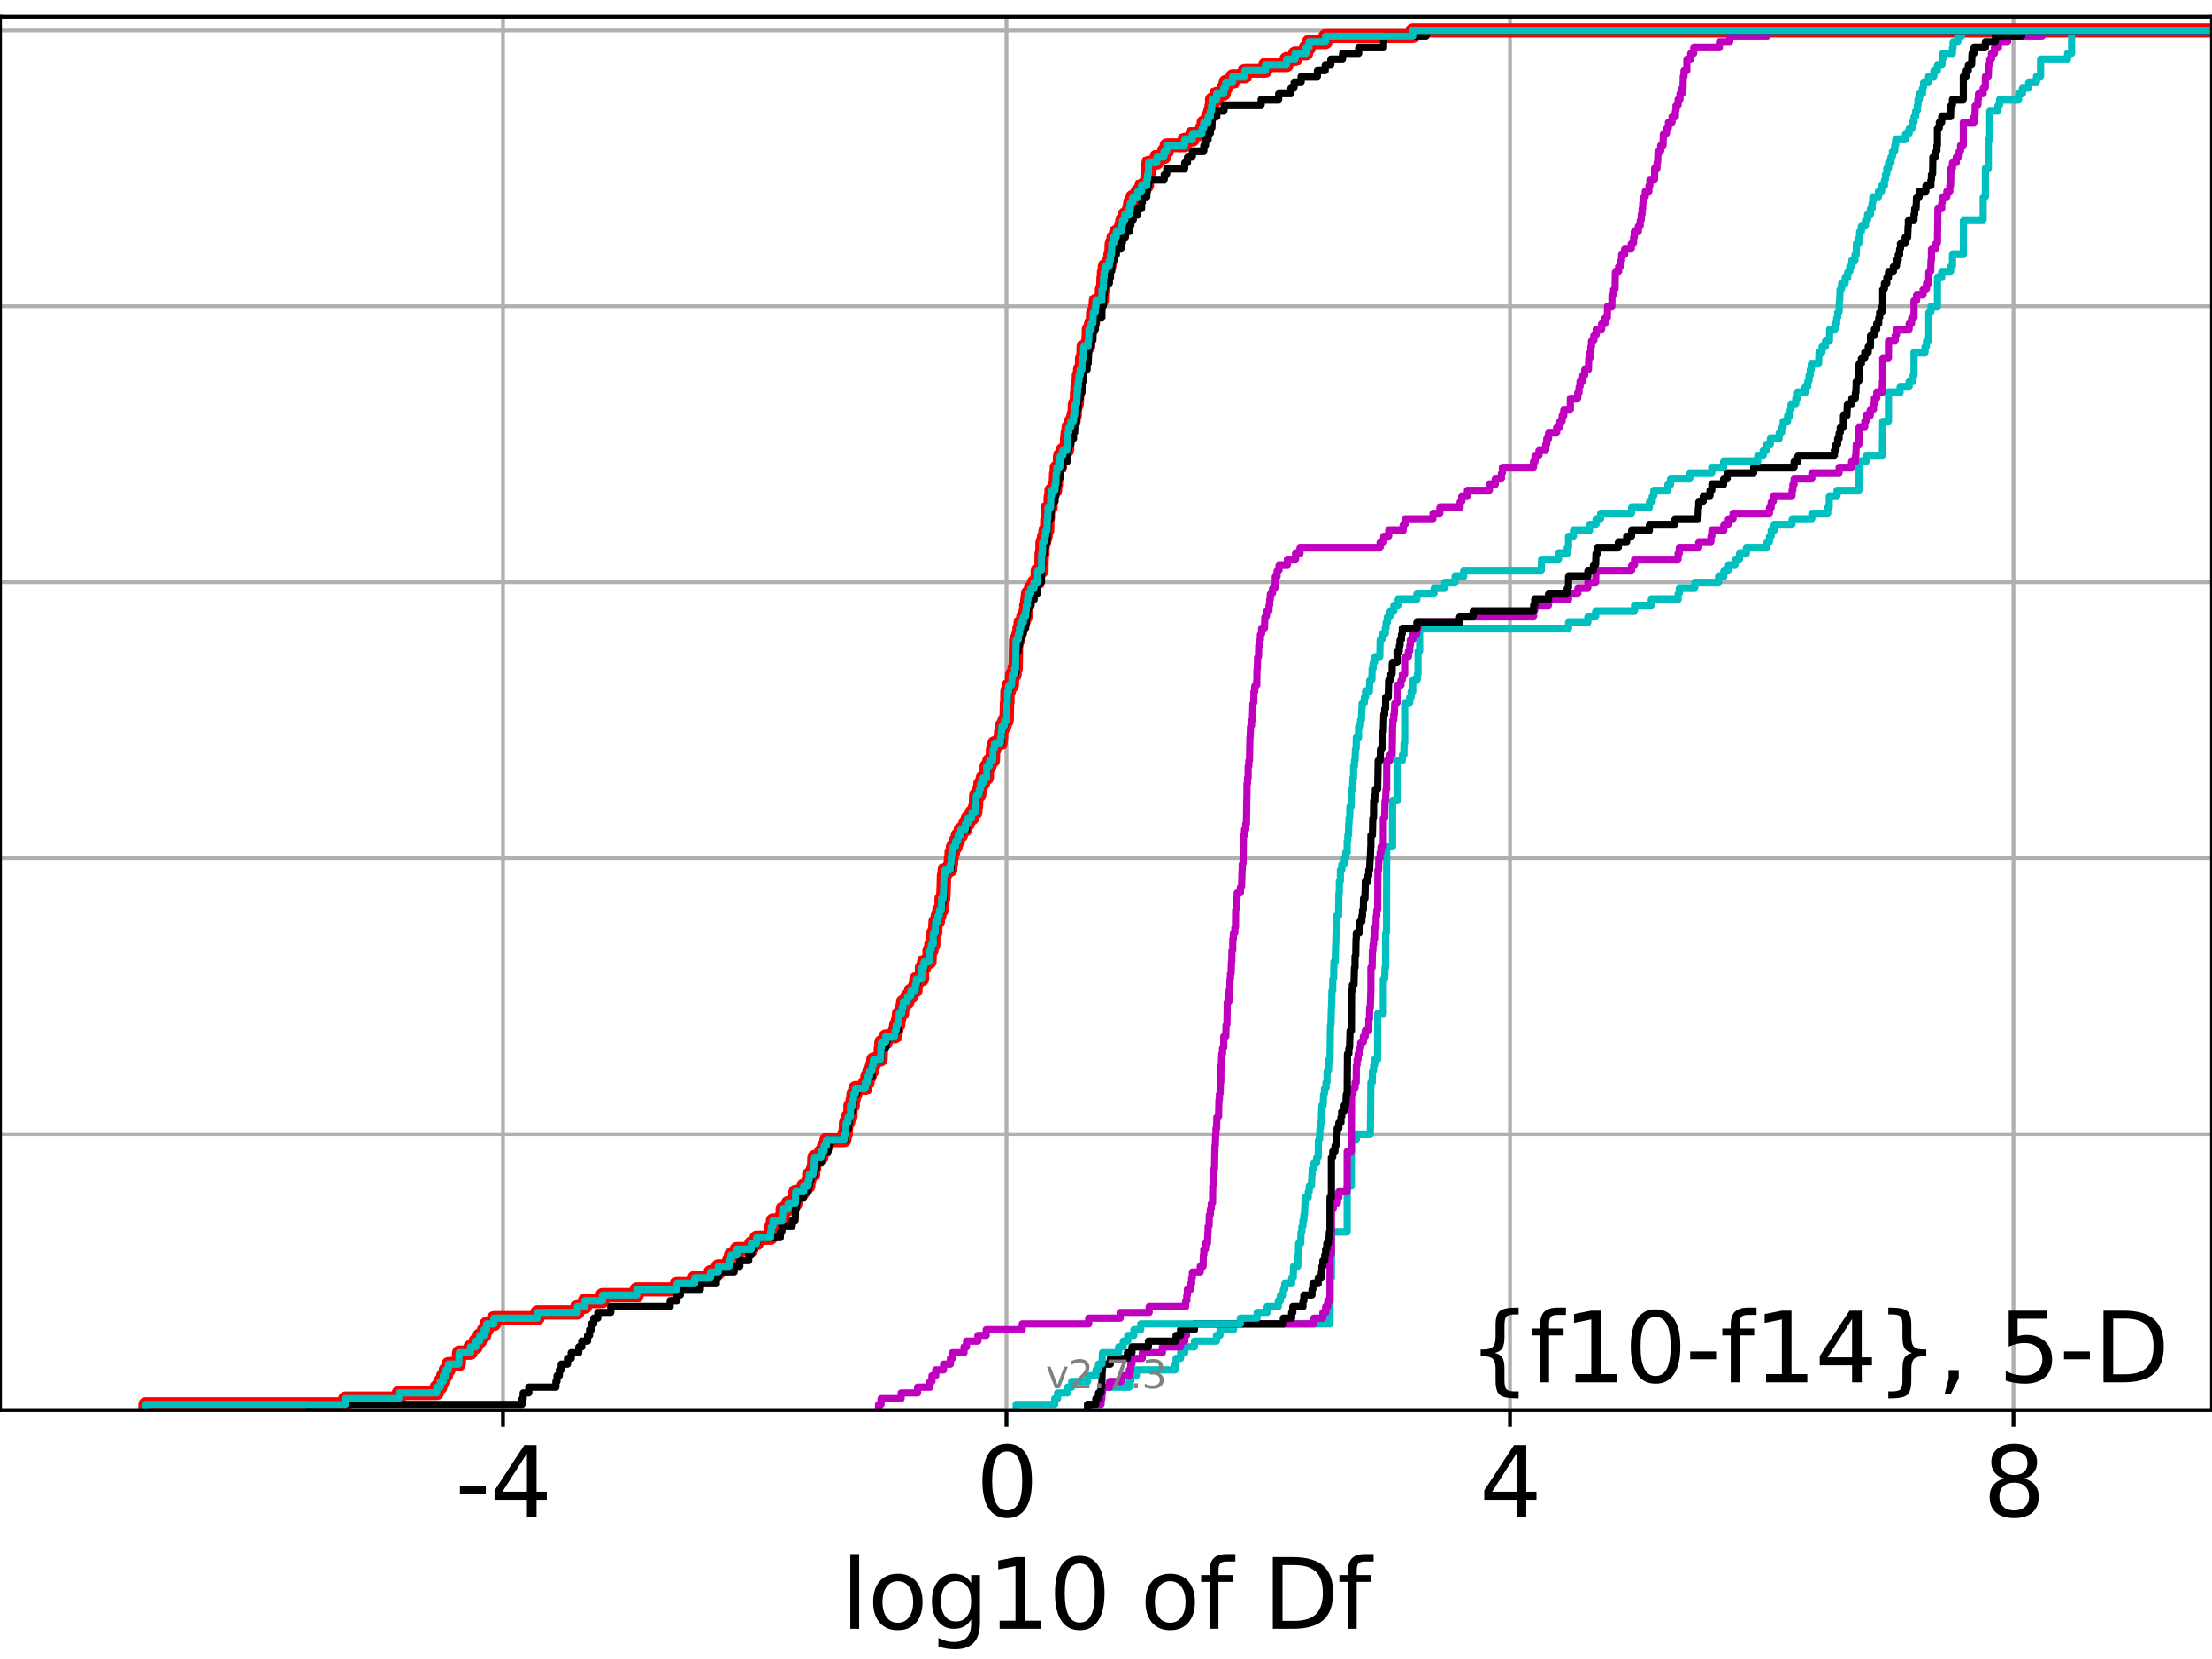 <?xml version="1.0" encoding="utf-8" standalone="no"?>
<!DOCTYPE svg PUBLIC "-//W3C//DTD SVG 1.1//EN"
  "http://www.w3.org/Graphics/SVG/1.1/DTD/svg11.dtd">
<svg xmlns:xlink="http://www.w3.org/1999/xlink" width="460.8pt" height="345.6pt" viewBox="0 0 460.8 345.6" xmlns="http://www.w3.org/2000/svg" version="1.1">
 <defs>
  <style type="text/css">*{stroke-linejoin: round; stroke-linecap: butt}</style>
 </defs>
 <g id="figure_1">
  <g id="patch_1">
   <path d="M 0 345.6 
L 460.8 345.6 
L 460.8 0 
L 0 0 
z
" style="fill: #ffffff"/>
  </g>
  <g id="axes_1">
   <g id="patch_2">
    <path d="M 0 293.76 
L 460.8 293.76 
L 460.8 3.456 
L 0 3.456 
z
" style="fill: #ffffff"/>
   </g>
   <g id="matplotlib.axis_1">
    <g id="xtick_1">
     <g id="line2d_1">
      <path d="M 104.777 293.76 
L 104.777 3.456 
" clip-path="url(#pae2437f1ca)" style="fill: none; stroke: #b0b0b0; stroke-width: 0.8; stroke-linecap: square"/>
     </g>
     <g id="line2d_2">
      <defs>
       <path id="m5d8c04b484" d="M 0 0 
L 0 3.5 
" style="stroke: #000000; stroke-width: 0.8"/>
      </defs>
      <g>
       <use xlink:href="#m5d8c04b484" x="104.777" y="293.76" style="stroke: #000000; stroke-width: 0.8"/>
      </g>
     </g>
     <g id="text_1">
      <!-- -4 -->
      <g transform="translate(94.806 315.957) scale(0.2 -0.2)">
       <defs>
        <path id="DejaVuSans-2d" d="M 313 2009 
L 1997 2009 
L 1997 1497 
L 313 1497 
L 313 2009 
z
" transform="scale(0.016)"/>
        <path id="DejaVuSans-34" d="M 2419 4116 
L 825 1625 
L 2419 1625 
L 2419 4116 
z
M 2253 4666 
L 3047 4666 
L 3047 1625 
L 3713 1625 
L 3713 1100 
L 3047 1100 
L 3047 0 
L 2419 0 
L 2419 1100 
L 313 1100 
L 313 1709 
L 2253 4666 
z
" transform="scale(0.016)"/>
       </defs>
       <use xlink:href="#DejaVuSans-2d"/>
       <use xlink:href="#DejaVuSans-34" transform="translate(36.084 0)"/>
      </g>
     </g>
    </g>
    <g id="xtick_2">
     <g id="line2d_3">
      <path d="M 209.667 293.76 
L 209.667 3.456 
" clip-path="url(#pae2437f1ca)" style="fill: none; stroke: #b0b0b0; stroke-width: 0.8; stroke-linecap: square"/>
     </g>
     <g id="line2d_4">
      <g>
       <use xlink:href="#m5d8c04b484" x="209.667" y="293.76" style="stroke: #000000; stroke-width: 0.8"/>
      </g>
     </g>
     <g id="text_2">
      <!-- 0 -->
      <g transform="translate(203.304 315.957) scale(0.2 -0.2)">
       <defs>
        <path id="DejaVuSans-30" d="M 2034 4250 
Q 1547 4250 1301 3770 
Q 1056 3291 1056 2328 
Q 1056 1369 1301 889 
Q 1547 409 2034 409 
Q 2525 409 2770 889 
Q 3016 1369 3016 2328 
Q 3016 3291 2770 3770 
Q 2525 4250 2034 4250 
z
M 2034 4750 
Q 2819 4750 3233 4129 
Q 3647 3509 3647 2328 
Q 3647 1150 3233 529 
Q 2819 -91 2034 -91 
Q 1250 -91 836 529 
Q 422 1150 422 2328 
Q 422 3509 836 4129 
Q 1250 4750 2034 4750 
z
" transform="scale(0.016)"/>
       </defs>
       <use xlink:href="#DejaVuSans-30"/>
      </g>
     </g>
    </g>
    <g id="xtick_3">
     <g id="line2d_5">
      <path d="M 314.557 293.76 
L 314.557 3.456 
" clip-path="url(#pae2437f1ca)" style="fill: none; stroke: #b0b0b0; stroke-width: 0.8; stroke-linecap: square"/>
     </g>
     <g id="line2d_6">
      <g>
       <use xlink:href="#m5d8c04b484" x="314.557" y="293.76" style="stroke: #000000; stroke-width: 0.8"/>
      </g>
     </g>
     <g id="text_3">
      <!-- 4 -->
      <g transform="translate(308.194 315.957) scale(0.2 -0.2)">
       <use xlink:href="#DejaVuSans-34"/>
      </g>
     </g>
    </g>
    <g id="xtick_4">
     <g id="line2d_7">
      <path d="M 419.447 293.76 
L 419.447 3.456 
" clip-path="url(#pae2437f1ca)" style="fill: none; stroke: #b0b0b0; stroke-width: 0.8; stroke-linecap: square"/>
     </g>
     <g id="line2d_8">
      <g>
       <use xlink:href="#m5d8c04b484" x="419.447" y="293.76" style="stroke: #000000; stroke-width: 0.8"/>
      </g>
     </g>
     <g id="text_4">
      <!-- 8 -->
      <g transform="translate(413.084 315.957) scale(0.2 -0.2)">
       <defs>
        <path id="DejaVuSans-38" d="M 2034 2216 
Q 1584 2216 1326 1975 
Q 1069 1734 1069 1313 
Q 1069 891 1326 650 
Q 1584 409 2034 409 
Q 2484 409 2743 651 
Q 3003 894 3003 1313 
Q 3003 1734 2745 1975 
Q 2488 2216 2034 2216 
z
M 1403 2484 
Q 997 2584 770 2862 
Q 544 3141 544 3541 
Q 544 4100 942 4425 
Q 1341 4750 2034 4750 
Q 2731 4750 3128 4425 
Q 3525 4100 3525 3541 
Q 3525 3141 3298 2862 
Q 3072 2584 2669 2484 
Q 3125 2378 3379 2068 
Q 3634 1759 3634 1313 
Q 3634 634 3220 271 
Q 2806 -91 2034 -91 
Q 1263 -91 848 271 
Q 434 634 434 1313 
Q 434 1759 690 2068 
Q 947 2378 1403 2484 
z
M 1172 3481 
Q 1172 3119 1398 2916 
Q 1625 2713 2034 2713 
Q 2441 2713 2670 2916 
Q 2900 3119 2900 3481 
Q 2900 3844 2670 4047 
Q 2441 4250 2034 4250 
Q 1625 4250 1398 4047 
Q 1172 3844 1172 3481 
z
" transform="scale(0.016)"/>
       </defs>
       <use xlink:href="#DejaVuSans-38"/>
      </g>
     </g>
    </g>
    <g id="text_5">
     <!-- log10 of Df -->
     <g transform="translate(175.214 339.313) scale(0.2 -0.2)">
      <defs>
       <path id="DejaVuSans-6c" d="M 603 4863 
L 1178 4863 
L 1178 0 
L 603 0 
L 603 4863 
z
" transform="scale(0.016)"/>
       <path id="DejaVuSans-6f" d="M 1959 3097 
Q 1497 3097 1228 2736 
Q 959 2375 959 1747 
Q 959 1119 1226 758 
Q 1494 397 1959 397 
Q 2419 397 2687 759 
Q 2956 1122 2956 1747 
Q 2956 2369 2687 2733 
Q 2419 3097 1959 3097 
z
M 1959 3584 
Q 2709 3584 3137 3096 
Q 3566 2609 3566 1747 
Q 3566 888 3137 398 
Q 2709 -91 1959 -91 
Q 1206 -91 779 398 
Q 353 888 353 1747 
Q 353 2609 779 3096 
Q 1206 3584 1959 3584 
z
" transform="scale(0.016)"/>
       <path id="DejaVuSans-67" d="M 2906 1791 
Q 2906 2416 2648 2759 
Q 2391 3103 1925 3103 
Q 1463 3103 1205 2759 
Q 947 2416 947 1791 
Q 947 1169 1205 825 
Q 1463 481 1925 481 
Q 2391 481 2648 825 
Q 2906 1169 2906 1791 
z
M 3481 434 
Q 3481 -459 3084 -895 
Q 2688 -1331 1869 -1331 
Q 1566 -1331 1297 -1286 
Q 1028 -1241 775 -1147 
L 775 -588 
Q 1028 -725 1275 -790 
Q 1522 -856 1778 -856 
Q 2344 -856 2625 -561 
Q 2906 -266 2906 331 
L 2906 616 
Q 2728 306 2450 153 
Q 2172 0 1784 0 
Q 1141 0 747 490 
Q 353 981 353 1791 
Q 353 2603 747 3093 
Q 1141 3584 1784 3584 
Q 2172 3584 2450 3431 
Q 2728 3278 2906 2969 
L 2906 3500 
L 3481 3500 
L 3481 434 
z
" transform="scale(0.016)"/>
       <path id="DejaVuSans-31" d="M 794 531 
L 1825 531 
L 1825 4091 
L 703 3866 
L 703 4441 
L 1819 4666 
L 2450 4666 
L 2450 531 
L 3481 531 
L 3481 0 
L 794 0 
L 794 531 
z
" transform="scale(0.016)"/>
       <path id="DejaVuSans-20" transform="scale(0.016)"/>
       <path id="DejaVuSans-66" d="M 2375 4863 
L 2375 4384 
L 1825 4384 
Q 1516 4384 1395 4259 
Q 1275 4134 1275 3809 
L 1275 3500 
L 2222 3500 
L 2222 3053 
L 1275 3053 
L 1275 0 
L 697 0 
L 697 3053 
L 147 3053 
L 147 3500 
L 697 3500 
L 697 3744 
Q 697 4328 969 4595 
Q 1241 4863 1831 4863 
L 2375 4863 
z
" transform="scale(0.016)"/>
       <path id="DejaVuSans-44" d="M 1259 4147 
L 1259 519 
L 2022 519 
Q 2988 519 3436 956 
Q 3884 1394 3884 2338 
Q 3884 3275 3436 3711 
Q 2988 4147 2022 4147 
L 1259 4147 
z
M 628 4666 
L 1925 4666 
Q 3281 4666 3915 4102 
Q 4550 3538 4550 2338 
Q 4550 1131 3912 565 
Q 3275 0 1925 0 
L 628 0 
L 628 4666 
z
" transform="scale(0.016)"/>
      </defs>
      <use xlink:href="#DejaVuSans-6c"/>
      <use xlink:href="#DejaVuSans-6f" transform="translate(27.783 0)"/>
      <use xlink:href="#DejaVuSans-67" transform="translate(88.965 0)"/>
      <use xlink:href="#DejaVuSans-31" transform="translate(152.441 0)"/>
      <use xlink:href="#DejaVuSans-30" transform="translate(216.064 0)"/>
      <use xlink:href="#DejaVuSans-20" transform="translate(279.688 0)"/>
      <use xlink:href="#DejaVuSans-6f" transform="translate(311.475 0)"/>
      <use xlink:href="#DejaVuSans-66" transform="translate(372.656 0)"/>
      <use xlink:href="#DejaVuSans-20" transform="translate(407.861 0)"/>
      <use xlink:href="#DejaVuSans-44" transform="translate(439.648 0)"/>
      <use xlink:href="#DejaVuSans-66" transform="translate(516.65 0)"/>
     </g>
    </g>
   </g>
   <g id="matplotlib.axis_2">
    <g id="ytick_1">
     <g id="line2d_9">
      <path d="M 0 293.76 
L 460.8 293.76 
" clip-path="url(#pae2437f1ca)" style="fill: none; stroke: #b0b0b0; stroke-width: 0.8; stroke-linecap: square"/>
     </g>
     <g id="line2d_10">
      <defs>
       <path id="mea30735130" d="M 0 0 
L -3.5 0 
" style="stroke: #000000; stroke-width: 0.8"/>
      </defs>
      <g>
       <use xlink:href="#mea30735130" x="0" y="293.76" style="stroke: #000000; stroke-width: 0.8"/>
      </g>
     </g>
    </g>
    <g id="ytick_2">
     <g id="line2d_11">
      <path d="M 0 236.274 
L 460.8 236.274 
" clip-path="url(#pae2437f1ca)" style="fill: none; stroke: #b0b0b0; stroke-width: 0.8; stroke-linecap: square"/>
     </g>
     <g id="line2d_12">
      <g>
       <use xlink:href="#mea30735130" x="0" y="236.274" style="stroke: #000000; stroke-width: 0.8"/>
      </g>
     </g>
    </g>
    <g id="ytick_3">
     <g id="line2d_13">
      <path d="M 0 178.788 
L 460.8 178.788 
" clip-path="url(#pae2437f1ca)" style="fill: none; stroke: #b0b0b0; stroke-width: 0.8; stroke-linecap: square"/>
     </g>
     <g id="line2d_14">
      <g>
       <use xlink:href="#mea30735130" x="0" y="178.788" style="stroke: #000000; stroke-width: 0.8"/>
      </g>
     </g>
    </g>
    <g id="ytick_4">
     <g id="line2d_15">
      <path d="M 0 121.302 
L 460.8 121.302 
" clip-path="url(#pae2437f1ca)" style="fill: none; stroke: #b0b0b0; stroke-width: 0.8; stroke-linecap: square"/>
     </g>
     <g id="line2d_16">
      <g>
       <use xlink:href="#mea30735130" x="0" y="121.302" style="stroke: #000000; stroke-width: 0.8"/>
      </g>
     </g>
    </g>
    <g id="ytick_5">
     <g id="line2d_17">
      <path d="M 0 63.816 
L 460.8 63.816 
" clip-path="url(#pae2437f1ca)" style="fill: none; stroke: #b0b0b0; stroke-width: 0.8; stroke-linecap: square"/>
     </g>
     <g id="line2d_18">
      <g>
       <use xlink:href="#mea30735130" x="0" y="63.816" style="stroke: #000000; stroke-width: 0.8"/>
      </g>
     </g>
    </g>
    <g id="ytick_6">
     <g id="line2d_19">
      <path d="M 0 6.33 
L 460.8 6.33 
" clip-path="url(#pae2437f1ca)" style="fill: none; stroke: #b0b0b0; stroke-width: 0.8; stroke-linecap: square"/>
     </g>
     <g id="line2d_20">
      <g>
       <use xlink:href="#mea30735130" x="0" y="6.33" style="stroke: #000000; stroke-width: 0.8"/>
      </g>
     </g>
    </g>
   </g>
   <g id="line2d_21">
    <path d="M 30.324 293.76 
L 30.324 292.562 
L 71.938 292.562 
L 71.938 291.365 
L 83.096 291.365 
L 83.096 290.167 
L 90.986 290.167 
L 90.986 288.97 
L 91.722 288.97 
L 91.722 287.772 
L 92.344 287.772 
L 92.344 286.574 
L 92.883 286.574 
L 92.883 285.377 
L 93.433 285.377 
L 93.433 284.179 
L 95.551 284.179 
L 95.659 281.784 
L 98.021 281.784 
L 98.021 280.586 
L 99.102 280.586 
L 99.102 279.389 
L 99.948 279.389 
L 99.948 278.191 
L 100.858 278.191 
L 100.858 276.993 
L 101.371 276.993 
L 101.371 275.796 
L 102.895 275.796 
L 102.895 274.598 
L 111.962 274.598 
L 111.962 273.4 
L 120.271 273.4 
L 120.271 272.203 
L 121.844 272.203 
L 121.844 271.005 
L 125.516 271.005 
L 125.516 269.808 
L 132.644 269.808 
L 132.644 268.61 
L 141.008 268.61 
L 141.008 267.412 
L 144.703 267.412 
L 144.703 266.215 
L 148.028 266.215 
L 148.028 265.017 
L 149.629 265.017 
L 149.629 263.819 
L 151.869 263.819 
L 151.869 262.622 
L 152.286 262.622 
L 152.286 261.424 
L 153.494 261.424 
L 153.494 260.227 
L 156.516 260.227 
L 156.516 259.029 
L 157.609 259.029 
L 157.609 257.831 
L 160.531 257.831 
L 160.531 256.634 
L 160.707 256.634 
L 160.707 255.436 
L 161.038 255.436 
L 161.038 254.238 
L 162.959 254.238 
L 162.959 253.041 
L 163.07 253.041 
L 163.07 251.843 
L 164.184 251.843 
L 164.184 250.646 
L 165.715 250.646 
L 165.736 248.25 
L 167.408 248.25 
L 167.408 247.053 
L 168.376 247.053 
L 168.376 245.855 
L 168.588 245.855 
L 168.588 244.657 
L 169.391 244.657 
L 169.391 243.46 
L 169.579 243.46 
L 169.685 241.065 
L 171.083 241.065 
L 171.083 239.867 
L 171.684 239.867 
L 171.684 238.669 
L 172.167 238.669 
L 172.167 237.472 
L 175.887 237.472 
L 175.887 236.274 
L 176.165 236.274 
L 176.263 233.879 
L 176.658 233.879 
L 176.658 232.681 
L 177.16 232.681 
L 177.191 230.286 
L 177.646 230.286 
L 177.646 229.088 
L 177.808 229.088 
L 177.808 227.891 
L 178.214 227.891 
L 178.214 226.693 
L 180.254 226.693 
L 180.254 225.495 
L 180.708 225.495 
L 180.708 224.298 
L 181.136 224.298 
L 181.136 223.1 
L 181.679 223.1 
L 181.679 221.903 
L 181.941 221.903 
L 181.941 220.705 
L 183.434 220.705 
L 183.512 218.31 
L 183.62 218.31 
L 183.62 217.112 
L 184.508 217.112 
L 184.508 215.914 
L 186.417 215.914 
L 186.417 214.717 
L 186.69 214.717 
L 186.69 213.519 
L 187.107 213.519 
L 187.107 212.322 
L 187.295 212.322 
L 187.295 211.124 
L 187.904 211.124 
L 187.904 209.926 
L 188.14 209.926 
L 188.14 208.729 
L 189.035 208.729 
L 189.035 207.531 
L 189.781 207.531 
L 189.781 206.333 
L 190.699 206.333 
L 190.699 205.136 
L 190.901 205.136 
L 190.901 203.938 
L 192.071 203.938 
L 192.078 201.543 
L 192.516 201.543 
L 192.516 200.345 
L 193.614 200.345 
L 193.652 197.95 
L 194.033 197.95 
L 194.033 196.752 
L 194.419 196.752 
L 194.435 194.357 
L 194.805 194.357 
L 194.906 191.962 
L 195.369 191.962 
L 195.369 190.764 
L 195.687 190.764 
L 195.687 189.567 
L 196.149 189.567 
L 196.15 187.171 
L 196.486 187.171 
L 196.591 184.776 
L 196.598 184.776 
L 196.655 182.381 
L 196.825 182.381 
L 196.825 181.183 
L 197.952 181.183 
L 197.952 179.986 
L 198.109 179.986 
L 198.109 178.788 
L 198.24 178.788 
L 198.24 177.59 
L 198.539 177.59 
L 198.539 176.393 
L 199.078 176.393 
L 199.078 175.195 
L 199.545 175.195 
L 199.545 173.998 
L 200.16 173.998 
L 200.16 172.8 
L 201.086 172.8 
L 201.086 171.602 
L 201.626 171.602 
L 201.626 170.405 
L 202.478 170.405 
L 202.478 169.207 
L 203.167 169.207 
L 203.167 168.01 
L 203.311 168.01 
L 203.371 165.614 
L 203.973 165.614 
L 203.973 164.417 
L 204.254 164.417 
L 204.254 163.219 
L 204.759 163.219 
L 204.759 162.021 
L 205.554 162.021 
L 205.556 159.626 
L 206.127 159.626 
L 206.127 158.429 
L 206.823 158.429 
L 206.867 156.033 
L 207.162 156.033 
L 207.162 154.836 
L 208.42 154.836 
L 208.42 153.638 
L 208.556 153.638 
L 208.556 152.44 
L 208.694 152.44 
L 208.694 151.243 
L 209.262 151.243 
L 209.262 150.045 
L 209.708 150.045 
L 209.771 146.452 
L 209.853 146.452 
L 209.875 144.057 
L 210.139 144.057 
L 210.139 142.859 
L 210.77 142.859 
L 210.869 140.464 
L 211.355 140.464 
L 211.355 139.267 
L 211.582 139.267 
L 211.681 133.278 
L 212.137 133.278 
L 212.137 132.081 
L 212.392 132.081 
L 212.392 130.883 
L 212.638 130.883 
L 212.638 129.686 
L 213.181 129.686 
L 213.181 128.488 
L 213.659 128.488 
L 213.659 127.29 
L 213.808 127.29 
L 213.808 126.093 
L 214.02 126.093 
L 214.02 124.895 
L 214.16 124.895 
L 214.16 123.697 
L 214.759 123.697 
L 214.759 122.5 
L 215.427 122.5 
L 215.427 121.302 
L 216.15 121.302 
L 216.184 118.907 
L 216.949 118.907 
L 217.004 115.314 
L 217.162 115.314 
L 217.188 112.919 
L 217.529 112.919 
L 217.529 111.721 
L 217.821 111.721 
L 217.821 110.524 
L 218.131 110.524 
L 218.195 108.128 
L 218.272 108.128 
L 218.348 105.733 
L 218.849 105.733 
L 218.92 103.338 
L 219.067 103.338 
L 219.067 102.14 
L 219.793 102.14 
L 219.793 100.943 
L 219.951 100.943 
L 220.036 98.547 
L 220.168 98.547 
L 220.168 97.35 
L 220.782 97.35 
L 220.852 94.954 
L 221.422 94.954 
L 221.422 93.757 
L 222.283 93.757 
L 222.303 91.362 
L 222.419 91.362 
L 222.419 90.164 
L 222.636 90.164 
L 222.636 88.966 
L 223.104 88.966 
L 223.104 87.769 
L 223.636 87.769 
L 223.636 86.571 
L 223.872 86.571 
L 223.935 84.176 
L 224.305 84.176 
L 224.401 81.781 
L 224.46 81.781 
L 224.46 80.583 
L 224.628 80.583 
L 224.628 79.385 
L 224.771 79.385 
L 224.771 78.188 
L 225.015 78.188 
L 225.015 76.99 
L 225.387 76.99 
L 225.445 74.595 
L 225.736 74.595 
L 225.753 72.2 
L 226.67 72.2 
L 226.67 71.002 
L 226.79 71.002 
L 226.85 68.607 
L 227.322 68.607 
L 227.322 67.409 
L 227.654 67.409 
L 227.757 65.014 
L 228.196 65.014 
L 228.196 63.816 
L 228.313 63.816 
L 228.313 62.619 
L 229.528 62.619 
L 229.571 60.223 
L 229.831 60.223 
L 229.901 57.828 
L 229.998 57.828 
L 229.998 56.63 
L 230.193 56.63 
L 230.193 55.433 
L 231.108 55.433 
L 231.108 54.235 
L 231.325 54.235 
L 231.325 53.038 
L 231.522 53.038 
L 231.626 50.642 
L 232.005 50.642 
L 232.005 49.445 
L 232.537 49.445 
L 232.537 48.247 
L 233.542 48.247 
L 233.542 47.05 
L 233.825 47.05 
L 233.825 45.852 
L 234.336 45.852 
L 234.336 44.654 
L 235.243 44.654 
L 235.243 43.457 
L 235.453 43.457 
L 235.453 42.259 
L 235.942 42.259 
L 235.942 41.061 
L 237.013 41.061 
L 237.013 39.864 
L 237.806 39.864 
L 237.806 38.666 
L 238.909 38.666 
L 238.909 37.469 
L 239.065 37.469 
L 239.065 36.271 
L 239.259 36.271 
L 239.276 33.876 
L 240.973 33.876 
L 240.973 32.678 
L 242.474 32.678 
L 242.474 31.48 
L 243.055 31.48 
L 243.055 30.283 
L 246.786 30.283 
L 246.786 29.085 
L 248.394 29.085 
L 248.394 27.888 
L 250.399 27.888 
L 250.399 26.69 
L 250.781 26.69 
L 250.781 25.492 
L 251.671 25.492 
L 251.671 24.295 
L 252.133 24.295 
L 252.133 23.097 
L 252.417 23.097 
L 252.417 21.899 
L 252.528 21.899 
L 252.528 20.702 
L 253.444 20.702 
L 253.444 19.504 
L 254.93 19.504 
L 254.93 18.307 
L 255.35 18.307 
L 255.35 17.109 
L 256.782 17.109 
L 256.782 15.911 
L 259.324 15.911 
L 259.324 14.714 
L 263.596 14.714 
L 263.596 13.516 
L 268.004 13.516 
L 268.004 12.318 
L 269.799 12.318 
L 269.799 11.121 
L 272.066 11.121 
L 272.066 9.923 
L 272.675 9.923 
L 272.675 8.726 
L 276.125 8.726 
L 276.125 7.528 
L 294.299 7.528 
L 294.299 6.33 
L 294.299 6.33 
L 460.8 6.33 
L 460.8 6.33 
" clip-path="url(#pae2437f1ca)" style="fill: none; stroke: #ff0000; stroke-width: 3; stroke-linecap: square"/>
   </g>
   <g id="line2d_22">
    <path d="M 226.578 293.76 
L 226.578 292.562 
L 229.35 292.562 
L 229.35 291.365 
L 229.519 291.365 
L 229.519 290.167 
L 229.667 290.167 
L 229.667 288.97 
L 235.238 288.97 
L 235.238 287.772 
L 235.551 287.772 
L 235.551 286.574 
L 236.717 286.574 
L 236.717 285.377 
L 244.768 285.377 
L 244.768 284.179 
L 245.002 284.179 
L 245.002 282.981 
L 245.934 282.981 
L 245.934 281.784 
L 246.811 281.784 
L 246.811 280.586 
L 248.816 280.586 
L 248.816 279.389 
L 253.416 279.389 
L 253.416 278.191 
L 254.15 278.191 
L 254.15 276.993 
L 256.968 276.993 
L 256.968 275.796 
L 277.059 275.796 
L 277.059 266.215 
L 277.351 266.215 
L 277.351 256.634 
L 280.639 256.634 
L 280.639 247.053 
L 281.516 247.053 
L 281.516 237.472 
L 282.546 237.472 
L 282.546 236.274 
L 285.468 236.274 
L 285.572 225.495 
L 285.86 225.495 
L 285.888 223.1 
L 286.145 223.1 
L 286.145 221.903 
L 286.348 221.903 
L 286.348 220.705 
L 286.973 220.705 
L 286.992 211.124 
L 288.168 211.124 
L 288.168 203.938 
L 288.45 203.938 
L 288.519 201.543 
L 288.64 201.543 
L 288.64 194.357 
L 288.831 194.357 
L 288.878 176.393 
L 290.092 176.393 
L 290.092 166.812 
L 291.033 166.812 
L 291.033 158.429 
L 292.134 158.429 
L 292.134 157.231 
L 292.459 157.231 
L 292.486 154.836 
L 292.617 154.836 
L 292.617 146.452 
L 293.67 146.452 
L 293.67 145.255 
L 293.959 145.255 
L 293.959 144.057 
L 294.294 144.057 
L 294.298 141.662 
L 295.238 141.662 
L 295.238 140.464 
L 295.395 140.464 
L 295.395 135.674 
L 295.73 135.674 
L 295.73 130.883 
L 326.752 130.883 
L 326.752 129.686 
L 330.775 129.686 
L 330.775 128.488 
L 332.392 128.488 
L 332.392 127.29 
L 340.505 127.29 
L 340.505 126.093 
L 343.99 126.093 
L 343.99 124.895 
L 349.567 124.895 
L 349.567 123.697 
L 349.821 123.697 
L 349.821 122.5 
L 353.054 122.5 
L 353.054 121.302 
L 357.994 121.302 
L 357.994 120.105 
L 359.097 120.105 
L 359.097 118.907 
L 360.048 118.907 
L 360.048 117.709 
L 361.445 117.709 
L 361.445 116.512 
L 362.377 116.512 
L 362.377 115.314 
L 363.792 115.314 
L 363.792 114.116 
L 368.06 114.116 
L 368.06 112.919 
L 368.614 112.919 
L 368.614 111.721 
L 368.967 111.721 
L 368.967 110.524 
L 369.574 110.524 
L 369.574 109.326 
L 373.313 109.326 
L 373.313 108.128 
L 377.436 108.128 
L 377.436 106.931 
L 380.735 106.931 
L 380.735 105.733 
L 381.056 105.733 
L 381.075 103.338 
L 382.688 103.338 
L 382.688 102.14 
L 387.247 102.14 
L 387.247 96.152 
L 388.731 96.152 
L 388.731 94.954 
L 392.123 94.954 
L 392.208 87.769 
L 393.402 87.769 
L 393.402 81.781 
L 395.81 81.781 
L 395.81 80.583 
L 397.703 80.583 
L 397.703 79.385 
L 398.525 79.385 
L 398.525 78.188 
L 398.721 78.188 
L 398.721 73.397 
L 401.026 73.397 
L 401.026 72.2 
L 401.321 72.2 
L 401.321 71.002 
L 401.799 71.002 
L 401.799 65.014 
L 402.255 65.014 
L 402.255 63.816 
L 403.603 63.816 
L 403.603 57.828 
L 404.491 57.828 
L 404.491 56.63 
L 406.331 56.63 
L 406.331 55.433 
L 406.737 55.433 
L 406.737 53.038 
L 408.999 53.038 
L 409.02 45.852 
L 413.13 45.852 
L 413.13 41.061 
L 413.596 41.061 
L 413.596 35.073 
L 414.203 35.073 
L 414.203 29.085 
L 414.498 29.085 
L 414.498 23.097 
L 416.204 23.097 
L 416.204 21.899 
L 416.556 21.899 
L 416.556 20.702 
L 420.519 20.702 
L 420.519 19.504 
L 421.315 19.504 
L 421.315 18.307 
L 422.609 18.307 
L 422.609 17.109 
L 424.236 17.109 
L 424.236 15.911 
L 425.092 15.911 
L 425.092 12.318 
L 430.718 12.318 
L 430.718 11.121 
L 431.55 11.121 
L 431.55 6.33 
L 431.55 6.33 
L 460.8 6.33 
L 460.8 6.33 
" clip-path="url(#pae2437f1ca)" style="fill: none; stroke: #00bfbf; stroke-width: 1.5; stroke-linecap: square"/>
   </g>
   <g id="line2d_23">
    <path d="M 226.578 293.76 
L 226.578 292.562 
L 229.35 292.562 
L 229.35 291.365 
L 229.519 291.365 
L 229.519 290.167 
L 229.667 290.167 
L 229.667 288.97 
L 231.169 288.97 
L 231.169 287.772 
L 233.582 287.772 
L 233.582 286.574 
L 235.238 286.574 
L 235.238 285.377 
L 235.551 285.377 
L 235.551 284.179 
L 235.812 284.179 
L 235.812 282.981 
L 237.954 282.981 
L 237.954 281.784 
L 242.149 281.784 
L 242.149 280.586 
L 245.934 280.586 
L 245.934 279.389 
L 246.811 279.389 
L 246.811 278.191 
L 247.161 278.191 
L 247.161 276.993 
L 248.816 276.993 
L 248.816 275.796 
L 273.692 275.796 
L 273.692 274.598 
L 275.575 274.598 
L 275.575 273.4 
L 276.154 273.4 
L 276.154 272.203 
L 276.59 272.203 
L 276.59 271.005 
L 277.059 271.005 
L 277.059 261.424 
L 277.351 261.424 
L 277.351 251.843 
L 277.739 251.843 
L 277.739 250.646 
L 278.608 250.646 
L 278.608 249.448 
L 278.892 249.448 
L 278.892 248.25 
L 280.639 248.25 
L 280.639 239.867 
L 281.505 239.867 
L 281.55 227.891 
L 281.844 227.891 
L 281.844 226.693 
L 282.278 226.693 
L 282.278 225.495 
L 282.522 225.495 
L 282.546 221.903 
L 282.702 221.903 
L 282.702 220.705 
L 282.908 220.705 
L 282.908 219.507 
L 283.243 219.507 
L 283.243 218.31 
L 283.452 218.31 
L 283.452 217.112 
L 284.009 217.112 
L 284.009 215.914 
L 284.39 215.914 
L 284.39 214.717 
L 285.129 214.717 
L 285.138 212.322 
L 285.276 212.322 
L 285.316 209.926 
L 285.451 209.926 
L 285.56 206.333 
L 285.572 206.333 
L 285.572 201.543 
L 285.837 201.543 
L 285.888 197.95 
L 286.009 197.95 
L 286.009 196.752 
L 286.145 196.752 
L 286.145 195.555 
L 286.348 195.555 
L 286.366 193.16 
L 286.632 193.16 
L 286.683 190.764 
L 286.81 190.764 
L 286.81 189.567 
L 286.987 189.567 
L 287.033 181.183 
L 287.191 181.183 
L 287.226 178.788 
L 287.488 178.788 
L 287.488 177.59 
L 287.676 177.59 
L 287.676 176.393 
L 288.168 176.393 
L 288.168 170.405 
L 288.45 170.405 
L 288.519 166.812 
L 288.64 166.812 
L 288.738 164.417 
L 288.855 164.417 
L 288.878 158.429 
L 289.522 158.429 
L 289.522 157.231 
L 290.012 157.231 
L 290.092 151.243 
L 290.139 151.243 
L 290.139 150.045 
L 290.339 150.045 
L 290.339 148.848 
L 290.455 148.848 
L 290.547 146.452 
L 291.033 146.452 
L 291.033 142.859 
L 291.835 142.859 
L 291.835 141.662 
L 292.134 141.662 
L 292.134 140.464 
L 292.617 140.464 
L 292.617 136.871 
L 293.4 136.871 
L 293.4 135.674 
L 293.67 135.674 
L 293.67 134.476 
L 293.786 134.476 
L 293.786 133.278 
L 294.321 133.278 
L 294.321 132.081 
L 295.144 132.081 
L 295.144 130.883 
L 295.395 130.883 
L 295.395 129.686 
L 304.085 129.686 
L 304.085 128.488 
L 319.483 128.488 
L 319.483 127.29 
L 319.704 127.29 
L 319.704 126.093 
L 322.587 126.093 
L 322.587 124.895 
L 326.752 124.895 
L 326.752 123.697 
L 328.688 123.697 
L 328.688 122.5 
L 330.775 122.5 
L 330.775 121.302 
L 332.392 121.302 
L 332.472 118.907 
L 339.887 118.907 
L 339.887 117.709 
L 340.505 117.709 
L 340.505 116.512 
L 349.567 116.512 
L 349.567 115.314 
L 349.821 115.314 
L 349.821 114.116 
L 353.871 114.116 
L 353.871 112.919 
L 356.421 112.919 
L 356.421 111.721 
L 356.606 111.721 
L 356.606 110.524 
L 359.097 110.524 
L 359.097 109.326 
L 360.048 109.326 
L 360.048 108.128 
L 361.032 108.128 
L 361.032 106.931 
L 368.614 106.931 
L 368.614 105.733 
L 368.967 105.733 
L 368.967 104.535 
L 369.415 104.535 
L 369.415 103.338 
L 373.313 103.338 
L 373.313 102.14 
L 373.48 102.14 
L 373.48 100.943 
L 373.744 100.943 
L 373.744 99.745 
L 377.436 99.745 
L 377.436 98.547 
L 383.119 98.547 
L 383.119 97.35 
L 385.715 97.35 
L 385.715 96.152 
L 386.505 96.152 
L 386.505 94.954 
L 386.617 94.954 
L 386.689 92.559 
L 387.247 92.559 
L 387.247 88.966 
L 388.465 88.966 
L 388.465 87.769 
L 388.731 87.769 
L 388.731 86.571 
L 389.596 86.571 
L 389.596 85.373 
L 390.281 85.373 
L 390.281 84.176 
L 390.47 84.176 
L 390.47 82.978 
L 390.95 82.978 
L 390.95 81.781 
L 392.062 81.781 
L 392.141 79.385 
L 392.208 79.385 
L 392.208 74.595 
L 393.402 74.595 
L 393.402 71.002 
L 394.797 71.002 
L 394.797 69.804 
L 395.08 69.804 
L 395.08 68.607 
L 397.703 68.607 
L 397.703 67.409 
L 398.212 67.409 
L 398.212 66.211 
L 398.721 66.211 
L 398.721 62.619 
L 399.254 62.619 
L 399.254 61.421 
L 400.619 61.421 
L 400.619 60.223 
L 401.321 60.223 
L 401.321 59.026 
L 401.799 59.026 
L 401.799 56.63 
L 402.195 56.63 
L 402.255 54.235 
L 402.346 54.235 
L 402.358 51.84 
L 403.278 51.84 
L 403.278 50.642 
L 403.603 50.642 
L 403.697 43.457 
L 404.491 43.457 
L 404.491 42.259 
L 404.612 42.259 
L 404.612 41.061 
L 405.562 41.061 
L 405.562 39.864 
L 406.182 39.864 
L 406.182 38.666 
L 406.331 38.666 
L 406.425 35.073 
L 406.737 35.073 
L 406.737 33.876 
L 407.529 33.876 
L 407.529 32.678 
L 408.116 32.678 
L 408.116 31.48 
L 408.43 31.48 
L 408.43 30.283 
L 408.999 30.283 
L 408.999 25.492 
L 411.219 25.492 
L 411.219 24.295 
L 411.418 24.295 
L 411.484 21.899 
L 412.037 21.899 
L 412.037 20.702 
L 412.15 20.702 
L 412.15 19.504 
L 413.13 19.504 
L 413.13 18.307 
L 413.581 18.307 
L 413.596 15.911 
L 414.203 15.911 
L 414.265 13.516 
L 414.498 13.516 
L 414.498 12.318 
L 414.867 12.318 
L 414.867 11.121 
L 415.477 11.121 
L 415.477 9.923 
L 416.31 9.923 
L 416.31 8.726 
L 418.229 8.726 
L 418.229 7.528 
L 425.427 7.528 
L 425.427 6.33 
L 425.427 6.33 
L 460.8 6.33 
L 460.8 6.33 
" clip-path="url(#pae2437f1ca)" style="fill: none; stroke: #bf00bf; stroke-width: 1.5; stroke-linecap: square"/>
   </g>
   <g id="line2d_24">
    <path d="M 226.578 293.76 
L 226.578 292.562 
L 228.282 292.562 
L 228.282 291.365 
L 228.834 291.365 
L 228.834 290.167 
L 229.35 290.167 
L 229.35 288.97 
L 229.519 288.97 
L 229.618 285.377 
L 229.667 285.377 
L 229.667 284.179 
L 231.304 284.179 
L 231.304 282.981 
L 234.867 282.981 
L 234.867 281.784 
L 235.812 281.784 
L 235.812 280.586 
L 239.24 280.586 
L 239.24 279.389 
L 244.995 279.389 
L 244.995 278.191 
L 245.934 278.191 
L 245.934 276.993 
L 248.816 276.993 
L 248.816 275.796 
L 267.351 275.796 
L 267.351 274.598 
L 269.067 274.598 
L 269.067 273.4 
L 269.315 273.4 
L 269.315 272.203 
L 271.425 272.203 
L 271.425 271.005 
L 271.613 271.005 
L 271.613 269.808 
L 273.31 269.808 
L 273.31 268.61 
L 273.493 268.61 
L 273.493 267.412 
L 274.602 267.412 
L 274.602 266.215 
L 275.252 266.215 
L 275.252 265.017 
L 275.367 265.017 
L 275.367 263.819 
L 275.575 263.819 
L 275.575 262.622 
L 275.971 262.622 
L 275.971 261.424 
L 276.154 261.424 
L 276.154 260.227 
L 276.394 260.227 
L 276.394 259.029 
L 276.739 259.029 
L 276.739 257.831 
L 276.918 257.831 
L 276.918 256.634 
L 277.059 256.634 
L 277.059 249.448 
L 277.351 249.448 
L 277.351 241.065 
L 277.629 241.065 
L 277.629 239.867 
L 278.092 239.867 
L 278.092 238.669 
L 278.315 238.669 
L 278.413 236.274 
L 278.552 236.274 
L 278.552 235.076 
L 278.892 235.076 
L 278.892 233.879 
L 279.337 233.879 
L 279.337 232.681 
L 279.498 232.681 
L 279.498 231.484 
L 280.014 231.484 
L 280.014 230.286 
L 280.354 230.286 
L 280.458 227.891 
L 280.639 227.891 
L 280.702 219.507 
L 280.986 219.507 
L 280.986 218.31 
L 281.129 218.31 
L 281.24 214.717 
L 281.516 214.717 
L 281.55 206.333 
L 281.717 206.333 
L 281.717 205.136 
L 282.061 205.136 
L 282.149 201.543 
L 282.271 201.543 
L 282.278 199.148 
L 282.42 199.148 
L 282.484 195.555 
L 282.536 195.555 
L 282.536 194.357 
L 283.145 194.357 
L 283.145 193.16 
L 283.308 193.16 
L 283.308 191.962 
L 283.694 191.962 
L 283.694 190.764 
L 283.837 190.764 
L 283.837 189.567 
L 284.011 189.567 
L 284.046 187.171 
L 284.341 187.171 
L 284.423 183.579 
L 284.965 183.579 
L 284.965 182.381 
L 285.138 182.381 
L 285.138 181.183 
L 285.316 181.183 
L 285.416 178.788 
L 285.457 178.788 
L 285.547 176.393 
L 285.572 176.393 
L 285.579 173.998 
L 285.888 173.998 
L 285.977 170.405 
L 286.121 170.405 
L 286.159 166.812 
L 286.38 166.812 
L 286.38 165.614 
L 286.514 165.614 
L 286.514 164.417 
L 286.987 164.417 
L 287.098 158.429 
L 287.503 158.429 
L 287.58 156.033 
L 287.899 156.033 
L 287.929 153.638 
L 288.013 153.638 
L 288.013 152.44 
L 288.168 152.44 
L 288.269 148.848 
L 288.45 148.848 
L 288.45 147.65 
L 288.64 147.65 
L 288.656 145.255 
L 289.192 145.255 
L 289.284 141.662 
L 289.745 141.662 
L 289.745 140.464 
L 289.99 140.464 
L 290.046 138.069 
L 291.029 138.069 
L 291.033 135.674 
L 291.499 135.674 
L 291.499 134.476 
L 291.661 134.476 
L 291.661 133.278 
L 291.947 133.278 
L 291.947 132.081 
L 292.134 132.081 
L 292.134 130.883 
L 295.144 130.883 
L 295.144 129.686 
L 304.085 129.686 
L 304.085 128.488 
L 306.878 128.488 
L 306.878 127.29 
L 319.483 127.29 
L 319.483 126.093 
L 319.704 126.093 
L 319.704 124.895 
L 322.587 124.895 
L 322.587 123.697 
L 326.465 123.697 
L 326.465 122.5 
L 326.733 122.5 
L 326.752 120.105 
L 330.775 120.105 
L 330.775 118.907 
L 331.926 118.907 
L 331.926 117.709 
L 332.392 117.709 
L 332.472 115.314 
L 332.773 115.314 
L 332.773 114.116 
L 337.119 114.116 
L 337.119 112.919 
L 338.868 112.919 
L 338.868 111.721 
L 339.887 111.721 
L 339.887 110.524 
L 343.591 110.524 
L 343.591 109.326 
L 348.918 109.326 
L 348.918 108.128 
L 353.705 108.128 
L 353.803 105.733 
L 353.871 105.733 
L 353.871 104.535 
L 354.807 104.535 
L 354.807 103.338 
L 356.226 103.338 
L 356.226 102.14 
L 356.606 102.14 
L 356.606 100.943 
L 359.055 100.943 
L 359.055 99.745 
L 359.801 99.745 
L 359.801 98.547 
L 365.318 98.547 
L 365.318 97.35 
L 373.744 97.35 
L 373.744 96.152 
L 374.538 96.152 
L 374.538 94.954 
L 382.132 94.954 
L 382.132 93.757 
L 382.479 93.757 
L 382.479 92.559 
L 382.81 92.559 
L 382.81 91.362 
L 383.119 91.362 
L 383.119 90.164 
L 383.362 90.164 
L 383.362 88.966 
L 384.021 88.966 
L 384.038 86.571 
L 384.743 86.571 
L 384.848 84.176 
L 385.77 84.176 
L 385.77 82.978 
L 386.505 82.978 
L 386.505 81.781 
L 386.617 81.781 
L 386.689 79.385 
L 387.247 79.385 
L 387.267 75.792 
L 387.762 75.792 
L 387.762 74.595 
L 388.465 74.595 
L 388.465 73.397 
L 389.183 73.397 
L 389.183 72.2 
L 389.642 72.2 
L 389.674 69.804 
L 390.47 69.804 
L 390.47 68.607 
L 390.95 68.607 
L 390.95 67.409 
L 391.359 67.409 
L 391.359 66.211 
L 391.56 66.211 
L 391.56 65.014 
L 392.062 65.014 
L 392.062 63.816 
L 392.208 63.816 
L 392.208 60.223 
L 392.556 60.223 
L 392.556 59.026 
L 393.057 59.026 
L 393.057 57.828 
L 393.402 57.828 
L 393.402 56.63 
L 394.418 56.63 
L 394.418 55.433 
L 395.08 55.433 
L 395.08 54.235 
L 395.435 54.235 
L 395.435 53.038 
L 395.72 53.038 
L 395.72 51.84 
L 395.905 51.84 
L 395.905 50.642 
L 396.885 50.642 
L 396.885 49.445 
L 397.396 49.445 
L 397.496 47.05 
L 397.545 47.05 
L 397.545 45.852 
L 398.721 45.852 
L 398.721 44.654 
L 398.857 44.654 
L 398.857 43.457 
L 399.153 43.457 
L 399.254 41.061 
L 399.817 41.061 
L 399.817 39.864 
L 401.197 39.864 
L 401.197 38.666 
L 402.241 38.666 
L 402.241 37.469 
L 402.358 37.469 
L 402.358 36.271 
L 402.594 36.271 
L 402.653 32.678 
L 403.275 32.678 
L 403.275 31.48 
L 403.492 31.48 
L 403.492 30.283 
L 403.603 30.283 
L 403.603 26.69 
L 403.993 26.69 
L 403.993 25.492 
L 404.491 25.492 
L 404.491 24.295 
L 406.331 24.295 
L 406.402 21.899 
L 406.737 21.899 
L 406.737 20.702 
L 408.999 20.702 
L 408.999 15.911 
L 409.589 15.911 
L 409.589 14.714 
L 410.035 14.714 
L 410.035 13.516 
L 410.713 13.516 
L 410.812 11.121 
L 411.219 11.121 
L 411.219 9.923 
L 413.581 9.923 
L 413.581 8.726 
L 415.652 8.726 
L 415.652 7.528 
L 421.162 7.528 
L 421.162 6.33 
L 421.162 6.33 
L 460.8 6.33 
L 460.8 6.33 
" clip-path="url(#pae2437f1ca)" style="fill: none; stroke: #000000; stroke-width: 1.5; stroke-linecap: square"/>
   </g>
   <g id="line2d_25">
    <path d="M 211.689 293.76 
L 211.689 292.562 
L 219.723 292.562 
L 219.723 291.365 
L 220.312 291.365 
L 220.312 290.167 
L 222.397 290.167 
L 222.397 288.97 
L 223.26 288.97 
L 223.26 287.772 
L 226.578 287.772 
L 226.578 286.574 
L 228.32 286.574 
L 228.32 285.377 
L 228.834 285.377 
L 228.834 284.179 
L 229.565 284.179 
L 229.667 281.784 
L 233.035 281.784 
L 233.035 280.586 
L 233.993 280.586 
L 233.993 279.389 
L 234.93 279.389 
L 234.93 278.191 
L 236.208 278.191 
L 236.208 276.993 
L 237.633 276.993 
L 237.633 275.796 
L 258.379 275.796 
L 258.379 274.598 
L 261.888 274.598 
L 261.888 273.4 
L 263.968 273.4 
L 263.968 272.203 
L 266.288 272.203 
L 266.288 271.005 
L 266.73 271.005 
L 266.73 269.808 
L 267.351 269.808 
L 267.351 268.61 
L 267.626 268.61 
L 267.626 267.412 
L 269.061 267.412 
L 269.061 266.215 
L 269.396 266.215 
L 269.463 263.819 
L 270.345 263.819 
L 270.395 261.424 
L 270.474 261.424 
L 270.519 259.029 
L 270.953 259.029 
L 271.031 256.634 
L 271.209 256.634 
L 271.209 255.436 
L 271.425 255.436 
L 271.425 254.238 
L 271.613 254.238 
L 271.613 253.041 
L 271.735 253.041 
L 271.842 250.646 
L 271.864 250.646 
L 271.864 249.448 
L 272.519 249.448 
L 272.519 248.25 
L 272.725 248.25 
L 272.725 247.053 
L 273.184 247.053 
L 273.294 244.657 
L 273.345 244.657 
L 273.345 243.46 
L 273.69 243.46 
L 273.69 242.262 
L 274.296 242.262 
L 274.296 241.065 
L 274.602 241.065 
L 274.64 237.472 
L 274.865 237.472 
L 274.966 235.076 
L 275.066 235.076 
L 275.066 233.879 
L 275.252 233.879 
L 275.308 231.484 
L 275.367 231.484 
L 275.367 230.286 
L 275.641 230.286 
L 275.731 227.891 
L 275.916 227.891 
L 275.916 226.693 
L 276.236 226.693 
L 276.236 225.495 
L 276.42 225.495 
L 276.455 223.1 
L 276.739 223.1 
L 276.834 220.705 
L 277.059 220.705 
L 277.158 213.519 
L 277.252 213.519 
L 277.351 209.926 
L 277.379 209.926 
L 277.47 206.333 
L 277.629 206.333 
L 277.635 203.938 
L 277.815 203.938 
L 277.874 200.345 
L 278.133 200.345 
L 278.233 196.752 
L 278.264 196.752 
L 278.36 191.962 
L 278.39 191.962 
L 278.39 190.764 
L 278.839 190.764 
L 278.907 185.974 
L 279.007 185.974 
L 279.011 183.579 
L 279.218 183.579 
L 279.227 181.183 
L 279.529 181.183 
L 279.529 179.986 
L 280.089 179.986 
L 280.089 178.788 
L 280.329 178.788 
L 280.329 177.59 
L 280.639 177.59 
L 280.639 175.195 
L 280.769 175.195 
L 280.769 173.998 
L 280.904 173.998 
L 280.954 171.602 
L 281.028 171.602 
L 281.028 170.405 
L 281.155 170.405 
L 281.202 168.01 
L 281.457 168.01 
L 281.516 164.417 
L 281.771 164.417 
L 281.822 162.021 
L 281.954 162.021 
L 281.971 159.626 
L 282.149 159.626 
L 282.149 158.429 
L 282.278 158.429 
L 282.354 156.033 
L 282.506 156.033 
L 282.542 153.638 
L 283.004 153.638 
L 283.012 151.243 
L 283.425 151.243 
L 283.425 150.045 
L 283.599 150.045 
L 283.687 147.65 
L 283.743 147.65 
L 283.743 146.452 
L 284.217 146.452 
L 284.217 145.255 
L 284.456 145.255 
L 284.456 144.057 
L 285.274 144.057 
L 285.323 141.662 
L 285.784 141.662 
L 285.83 139.267 
L 286.032 139.267 
L 286.032 138.069 
L 286.336 138.069 
L 286.336 136.871 
L 287.436 136.871 
L 287.503 133.278 
L 287.903 133.278 
L 287.903 132.081 
L 288.582 132.081 
L 288.582 130.883 
L 288.743 130.883 
L 288.743 129.686 
L 288.998 129.686 
L 288.998 128.488 
L 289.572 128.488 
L 289.572 127.29 
L 290.378 127.29 
L 290.378 126.093 
L 291.245 126.093 
L 291.245 124.895 
L 295.144 124.895 
L 295.144 123.697 
L 298.734 123.697 
L 298.734 122.5 
L 300.949 122.5 
L 300.949 121.302 
L 303.116 121.302 
L 303.116 120.105 
L 304.898 120.105 
L 304.898 118.907 
L 321.058 118.907 
L 321.136 116.512 
L 324.674 116.512 
L 324.674 115.314 
L 326.465 115.314 
L 326.465 114.116 
L 326.733 114.116 
L 326.752 111.721 
L 327.774 111.721 
L 327.774 110.524 
L 331.127 110.524 
L 331.127 109.326 
L 332.472 109.326 
L 332.472 108.128 
L 333.444 108.128 
L 333.444 106.931 
L 339.887 106.931 
L 339.887 105.733 
L 343.591 105.733 
L 343.591 104.535 
L 344.19 104.535 
L 344.19 103.338 
L 344.525 103.338 
L 344.525 102.14 
L 347.444 102.14 
L 347.444 100.943 
L 348.005 100.943 
L 348.005 99.745 
L 352.003 99.745 
L 352.003 98.547 
L 356.588 98.547 
L 356.588 97.35 
L 359.055 97.35 
L 359.055 96.152 
L 366.157 96.152 
L 366.157 94.954 
L 367.309 94.954 
L 367.309 93.757 
L 368.02 93.757 
L 368.02 92.559 
L 368.795 92.559 
L 368.795 91.362 
L 370.621 91.362 
L 370.621 90.164 
L 371.15 90.164 
L 371.15 88.966 
L 371.472 88.966 
L 371.472 87.769 
L 372.392 87.769 
L 372.392 86.571 
L 372.912 86.571 
L 372.912 85.373 
L 373.095 85.373 
L 373.095 84.176 
L 374.093 84.176 
L 374.093 82.978 
L 374.454 82.978 
L 374.454 81.781 
L 376.02 81.781 
L 376.02 80.583 
L 376.591 80.583 
L 376.591 79.385 
L 376.855 79.385 
L 376.855 78.188 
L 377.104 78.188 
L 377.104 76.99 
L 377.324 76.99 
L 377.324 75.792 
L 378.843 75.792 
L 378.94 73.397 
L 379.564 73.397 
L 379.564 72.2 
L 380.277 72.2 
L 380.277 71.002 
L 381.111 71.002 
L 381.144 68.607 
L 382.262 68.607 
L 382.262 67.409 
L 382.608 67.409 
L 382.608 66.211 
L 382.81 66.211 
L 382.81 65.014 
L 383.119 65.014 
L 383.178 62.619 
L 383.247 62.619 
L 383.326 60.223 
L 383.636 60.223 
L 383.636 59.026 
L 384.377 59.026 
L 384.377 57.828 
L 384.91 57.828 
L 384.91 56.63 
L 385.348 56.63 
L 385.348 55.433 
L 385.77 55.433 
L 385.77 54.235 
L 386.43 54.235 
L 386.43 53.038 
L 386.689 53.038 
L 386.729 50.642 
L 387.267 50.642 
L 387.267 49.445 
L 387.393 49.445 
L 387.393 48.247 
L 387.762 48.247 
L 387.762 47.05 
L 388.608 47.05 
L 388.608 45.852 
L 389.052 45.852 
L 389.052 44.654 
L 389.642 44.654 
L 389.642 43.457 
L 389.994 43.457 
L 389.994 42.259 
L 390.124 42.259 
L 390.124 41.061 
L 391.328 41.061 
L 391.328 39.864 
L 391.967 39.864 
L 391.967 38.666 
L 392.556 38.666 
L 392.556 37.469 
L 392.769 37.469 
L 392.769 36.271 
L 393.057 36.271 
L 393.057 35.073 
L 393.402 35.073 
L 393.402 33.876 
L 393.915 33.876 
L 393.915 32.678 
L 394.228 32.678 
L 394.228 31.48 
L 394.698 31.48 
L 394.698 30.283 
L 394.899 30.283 
L 394.899 29.085 
L 396.93 29.085 
L 396.93 27.888 
L 397.707 27.888 
L 397.707 26.69 
L 398.355 26.69 
L 398.355 25.492 
L 398.721 25.492 
L 398.721 24.295 
L 399.06 24.295 
L 399.06 23.097 
L 399.419 23.097 
L 399.419 21.899 
L 399.551 21.899 
L 399.551 20.702 
L 399.842 20.702 
L 399.842 19.504 
L 400.485 19.504 
L 400.485 18.307 
L 400.714 18.307 
L 400.714 17.109 
L 401.753 17.109 
L 401.753 15.911 
L 402.869 15.911 
L 402.869 14.714 
L 403.603 14.714 
L 403.603 13.516 
L 404.571 13.516 
L 404.571 12.318 
L 404.738 12.318 
L 404.738 11.121 
L 406.732 11.121 
L 406.732 9.923 
L 406.861 9.923 
L 406.861 8.726 
L 407.868 8.726 
L 407.868 7.528 
L 408.655 7.528 
L 408.655 6.33 
L 408.655 6.33 
L 460.8 6.33 
L 460.8 6.33 
" clip-path="url(#pae2437f1ca)" style="fill: none; stroke: #00bfbf; stroke-width: 1.5; stroke-linecap: square"/>
   </g>
   <g id="line2d_26">
    <path d="M 183.023 293.76 
L 183.023 292.562 
L 183.549 292.562 
L 183.549 291.365 
L 187.719 291.365 
L 187.719 290.167 
L 191.154 290.167 
L 191.154 288.97 
L 193.729 288.97 
L 193.729 287.772 
L 194.143 287.772 
L 194.143 286.574 
L 194.931 286.574 
L 194.931 285.377 
L 196.558 285.377 
L 196.558 284.179 
L 197.99 284.179 
L 197.99 282.981 
L 198.397 282.981 
L 198.397 281.784 
L 200.83 281.784 
L 200.83 280.586 
L 201.34 280.586 
L 201.34 279.389 
L 203.715 279.389 
L 203.715 278.191 
L 205.443 278.191 
L 205.443 276.993 
L 212.945 276.993 
L 212.945 275.796 
L 226.79 275.796 
L 226.79 274.598 
L 233.36 274.598 
L 233.36 273.4 
L 239.392 273.4 
L 239.392 272.203 
L 246.991 272.203 
L 246.991 271.005 
L 247.237 271.005 
L 247.237 269.808 
L 247.355 269.808 
L 247.355 268.61 
L 248.015 268.61 
L 248.015 267.412 
L 248.238 267.412 
L 248.238 266.215 
L 248.394 266.215 
L 248.394 265.017 
L 250.031 265.017 
L 250.031 263.819 
L 250.635 263.819 
L 250.671 261.424 
L 250.781 261.424 
L 250.781 260.227 
L 251.128 260.227 
L 251.128 259.029 
L 251.533 259.029 
L 251.63 256.634 
L 251.671 256.634 
L 251.671 255.436 
L 251.863 255.436 
L 251.94 253.041 
L 252.138 253.041 
L 252.138 251.843 
L 252.332 251.843 
L 252.332 250.646 
L 252.598 250.646 
L 252.638 247.053 
L 252.726 247.053 
L 252.754 244.657 
L 252.881 244.657 
L 252.881 243.46 
L 253.007 243.46 
L 253.087 238.669 
L 253.163 238.669 
L 253.252 236.274 
L 253.306 236.274 
L 253.306 235.076 
L 253.446 235.076 
L 253.493 232.681 
L 253.846 232.681 
L 253.928 229.088 
L 254.026 229.088 
L 254.026 227.891 
L 254.174 227.891 
L 254.221 225.495 
L 254.31 225.495 
L 254.347 221.903 
L 254.422 221.903 
L 254.52 219.507 
L 254.674 219.507 
L 254.674 218.31 
L 254.919 218.31 
L 254.941 215.914 
L 255.362 215.914 
L 255.403 213.519 
L 255.593 213.519 
L 255.67 208.729 
L 255.998 208.729 
L 256.042 206.333 
L 256.183 206.333 
L 256.24 203.938 
L 256.329 203.938 
L 256.329 202.741 
L 256.466 202.741 
L 256.533 200.345 
L 256.601 200.345 
L 256.64 197.95 
L 256.802 197.95 
L 256.813 195.555 
L 256.939 195.555 
L 256.939 194.357 
L 257.247 194.357 
L 257.247 193.16 
L 257.381 193.16 
L 257.407 189.567 
L 257.505 189.567 
L 257.538 187.171 
L 257.716 187.171 
L 257.716 185.974 
L 258.4 185.974 
L 258.4 184.776 
L 258.643 184.776 
L 258.748 181.183 
L 258.779 181.183 
L 258.779 179.986 
L 258.955 179.986 
L 259.034 173.998 
L 259.253 173.998 
L 259.253 172.8 
L 259.518 172.8 
L 259.518 171.602 
L 259.657 171.602 
L 259.75 165.614 
L 259.77 165.614 
L 259.773 163.219 
L 259.883 163.219 
L 259.883 162.021 
L 260.008 162.021 
L 260.012 159.626 
L 260.156 159.626 
L 260.156 158.429 
L 260.287 158.429 
L 260.377 153.638 
L 260.419 153.638 
L 260.516 151.243 
L 260.723 151.243 
L 260.723 150.045 
L 260.903 150.045 
L 261.007 146.452 
L 261.183 146.452 
L 261.215 144.057 
L 261.388 144.057 
L 261.388 142.859 
L 261.801 142.859 
L 261.859 139.267 
L 261.929 139.267 
L 261.975 136.871 
L 262.173 136.871 
L 262.215 134.476 
L 262.441 134.476 
L 262.441 133.278 
L 262.563 133.278 
L 262.563 132.081 
L 262.822 132.081 
L 262.822 130.883 
L 263.415 130.883 
L 263.496 128.488 
L 263.817 128.488 
L 263.817 127.29 
L 264.354 127.29 
L 264.354 126.093 
L 264.495 126.093 
L 264.495 124.895 
L 264.622 124.895 
L 264.622 123.697 
L 265.083 123.697 
L 265.083 122.5 
L 265.653 122.5 
L 265.661 120.105 
L 266.033 120.105 
L 266.033 118.907 
L 266.438 118.907 
L 266.438 117.709 
L 268.209 117.709 
L 268.209 116.512 
L 269.88 116.512 
L 269.88 115.314 
L 270.801 115.314 
L 270.801 114.116 
L 287.501 114.116 
L 287.501 112.919 
L 288.272 112.919 
L 288.272 111.721 
L 289.286 111.721 
L 289.286 110.524 
L 292.298 110.524 
L 292.298 109.326 
L 292.696 109.326 
L 292.696 108.128 
L 298.522 108.128 
L 298.522 106.931 
L 299.955 106.931 
L 299.955 105.733 
L 304.159 105.733 
L 304.159 104.535 
L 304.514 104.535 
L 304.514 103.338 
L 305.686 103.338 
L 305.686 102.14 
L 310.27 102.14 
L 310.27 100.943 
L 311.479 100.943 
L 311.479 99.745 
L 312.768 99.745 
L 312.768 98.547 
L 312.979 98.547 
L 312.979 97.35 
L 319.455 97.35 
L 319.455 96.152 
L 319.767 96.152 
L 319.767 94.954 
L 320.596 94.954 
L 320.596 93.757 
L 322.015 93.757 
L 322.015 92.559 
L 322.21 92.559 
L 322.21 91.362 
L 322.587 91.362 
L 322.587 90.164 
L 324.28 90.164 
L 324.28 88.966 
L 324.949 88.966 
L 324.949 87.769 
L 325.418 87.769 
L 325.418 86.571 
L 325.755 86.571 
L 325.755 85.373 
L 327.123 85.373 
L 327.138 82.978 
L 328.663 82.978 
L 328.663 81.781 
L 328.939 81.781 
L 328.939 80.583 
L 329.149 80.583 
L 329.149 79.385 
L 329.732 79.385 
L 329.732 78.188 
L 330.111 78.188 
L 330.111 76.99 
L 330.881 76.99 
L 330.976 74.595 
L 331.235 74.595 
L 331.235 73.397 
L 331.412 73.397 
L 331.412 72.2 
L 331.529 72.2 
L 331.529 71.002 
L 332.023 71.002 
L 332.023 69.804 
L 332.524 69.804 
L 332.524 68.607 
L 333.651 68.607 
L 333.651 67.409 
L 334.338 67.409 
L 334.338 66.211 
L 334.844 66.211 
L 334.877 63.816 
L 335.773 63.816 
L 335.805 61.421 
L 336.133 61.421 
L 336.133 60.223 
L 336.449 60.223 
L 336.508 56.63 
L 337.189 56.63 
L 337.189 55.433 
L 337.674 55.433 
L 337.674 54.235 
L 337.813 54.235 
L 337.813 53.038 
L 338.433 53.038 
L 338.433 51.84 
L 339.833 51.84 
L 339.833 50.642 
L 340.307 50.642 
L 340.307 49.445 
L 340.445 49.445 
L 340.445 48.247 
L 341.288 48.247 
L 341.288 47.05 
L 341.688 47.05 
L 341.688 45.852 
L 341.902 45.852 
L 341.902 44.654 
L 342.072 44.654 
L 342.072 43.457 
L 342.195 43.457 
L 342.195 42.259 
L 342.364 42.259 
L 342.364 41.061 
L 342.737 41.061 
L 342.737 39.864 
L 343.502 39.864 
L 343.502 38.666 
L 343.691 38.666 
L 343.691 37.469 
L 344.682 37.469 
L 344.687 35.073 
L 345.185 35.073 
L 345.185 33.876 
L 345.309 33.876 
L 345.407 31.48 
L 345.958 31.48 
L 345.958 30.283 
L 346.446 30.283 
L 346.505 27.888 
L 347.163 27.888 
L 347.163 26.69 
L 347.56 26.69 
L 347.56 25.492 
L 348.318 25.492 
L 348.318 24.295 
L 349.014 24.295 
L 349.014 23.097 
L 349.139 23.097 
L 349.139 21.899 
L 349.584 21.899 
L 349.584 20.702 
L 349.966 20.702 
L 349.966 19.504 
L 350.397 19.504 
L 350.397 18.307 
L 350.602 18.307 
L 350.654 15.911 
L 350.804 15.911 
L 350.804 14.714 
L 351.4 14.714 
L 351.407 12.318 
L 352.21 12.318 
L 352.21 11.121 
L 352.833 11.121 
L 352.833 9.923 
L 358.18 9.923 
L 358.18 8.726 
L 360.347 8.726 
L 360.347 7.528 
L 368.169 7.528 
L 368.169 6.33 
L 368.169 6.33 
L 460.8 6.33 
L 460.8 6.33 
" clip-path="url(#pae2437f1ca)" style="fill: none; stroke: #bf00bf; stroke-width: 1.5; stroke-linecap: square"/>
   </g>
   <g id="line2d_27">
    <path d="M 64.464 293.76 
L 64.464 292.562 
L 108.754 292.562 
L 108.754 291.365 
L 108.984 291.365 
L 108.984 290.167 
L 110.157 290.167 
L 110.157 288.97 
L 115.8 288.97 
L 115.8 287.772 
L 116.03 287.772 
L 116.03 286.574 
L 116.52 286.574 
L 116.52 285.377 
L 116.911 285.377 
L 116.911 284.179 
L 118.219 284.179 
L 118.219 282.981 
L 118.991 282.981 
L 118.991 281.784 
L 120.559 281.784 
L 120.559 280.586 
L 121.189 280.586 
L 121.189 279.389 
L 122.396 279.389 
L 122.396 278.191 
L 122.809 278.191 
L 122.809 276.993 
L 123.186 276.993 
L 123.186 275.796 
L 123.678 275.796 
L 123.678 274.598 
L 124.537 274.598 
L 124.537 273.4 
L 127.234 273.4 
L 127.234 272.203 
L 139.588 272.203 
L 139.588 271.005 
L 141.017 271.005 
L 141.017 269.808 
L 141.729 269.808 
L 141.729 268.61 
L 145.893 268.61 
L 145.893 267.412 
L 149.217 267.412 
L 149.217 266.215 
L 149.629 266.215 
L 149.629 265.017 
L 152.933 265.017 
L 152.933 263.819 
L 154.117 263.819 
L 154.117 262.622 
L 155.974 262.622 
L 155.974 261.424 
L 156.531 261.424 
L 156.531 260.227 
L 156.867 260.227 
L 156.867 259.029 
L 157.648 259.029 
L 157.648 257.831 
L 162.55 257.831 
L 162.55 256.634 
L 162.895 256.634 
L 162.895 255.436 
L 165.043 255.436 
L 165.043 254.238 
L 165.648 254.238 
L 165.739 251.843 
L 165.928 251.843 
L 165.928 250.646 
L 166.057 250.646 
L 166.057 249.448 
L 167.453 249.448 
L 167.453 248.25 
L 168.386 248.25 
L 168.386 247.053 
L 168.619 247.053 
L 168.619 245.855 
L 168.948 245.855 
L 168.948 244.657 
L 169.644 244.657 
L 169.644 243.46 
L 170.069 243.46 
L 170.069 242.262 
L 171.096 242.262 
L 171.096 241.065 
L 171.3 241.065 
L 171.3 239.867 
L 172.527 239.867 
L 172.527 238.669 
L 172.954 238.669 
L 172.954 237.472 
L 176.085 237.472 
L 176.167 235.076 
L 176.765 235.076 
L 176.765 233.879 
L 176.928 233.879 
L 176.928 232.681 
L 177.191 232.681 
L 177.191 231.484 
L 177.729 231.484 
L 177.811 227.891 
L 178.47 227.891 
L 178.47 226.693 
L 180.29 226.693 
L 180.29 225.495 
L 180.716 225.495 
L 180.716 224.298 
L 181.648 224.298 
L 181.68 221.903 
L 181.941 221.903 
L 181.941 220.705 
L 183.51 220.705 
L 183.6 218.31 
L 184.567 218.31 
L 184.567 217.112 
L 184.786 217.112 
L 184.786 215.914 
L 186.47 215.914 
L 186.47 214.717 
L 187.069 214.717 
L 187.119 212.322 
L 187.3 212.322 
L 187.3 211.124 
L 187.912 211.124 
L 187.912 209.926 
L 188.14 209.926 
L 188.14 208.729 
L 189.037 208.729 
L 189.037 207.531 
L 189.85 207.531 
L 189.85 206.333 
L 190.78 206.333 
L 190.78 205.136 
L 191.022 205.136 
L 191.022 203.938 
L 192.15 203.938 
L 192.237 201.543 
L 192.619 201.543 
L 192.619 200.345 
L 193.659 200.345 
L 193.711 197.95 
L 194.098 197.95 
L 194.098 196.752 
L 194.439 196.752 
L 194.545 194.357 
L 194.825 194.357 
L 194.932 191.962 
L 195.369 191.962 
L 195.369 190.764 
L 195.733 190.764 
L 195.733 189.567 
L 196.242 189.567 
L 196.242 188.369 
L 196.366 188.369 
L 196.366 187.171 
L 196.619 187.171 
L 196.729 182.381 
L 196.85 182.381 
L 196.85 181.183 
L 198.085 181.183 
L 198.117 178.788 
L 198.257 178.788 
L 198.257 177.59 
L 198.587 177.59 
L 198.587 176.393 
L 199.109 176.393 
L 199.109 175.195 
L 199.562 175.195 
L 199.562 173.998 
L 200.234 173.998 
L 200.234 172.8 
L 201.33 172.8 
L 201.33 171.602 
L 201.66 171.602 
L 201.66 170.405 
L 202.485 170.405 
L 202.485 169.207 
L 203.241 169.207 
L 203.348 166.812 
L 203.397 166.812 
L 203.397 165.614 
L 203.992 165.614 
L 203.992 164.417 
L 204.267 164.417 
L 204.267 163.219 
L 204.759 163.219 
L 204.759 162.021 
L 205.555 162.021 
L 205.653 159.626 
L 206.131 159.626 
L 206.131 158.429 
L 206.843 158.429 
L 206.869 156.033 
L 207.165 156.033 
L 207.165 154.836 
L 208.559 154.836 
L 208.563 152.44 
L 208.745 152.44 
L 208.745 151.243 
L 209.325 151.243 
L 209.325 150.045 
L 209.713 150.045 
L 209.772 146.452 
L 209.853 146.452 
L 209.885 144.057 
L 210.22 144.057 
L 210.22 142.859 
L 210.868 142.859 
L 210.881 140.464 
L 211.608 140.464 
L 211.708 135.674 
L 212.145 135.674 
L 212.145 134.476 
L 212.396 134.476 
L 212.396 133.278 
L 212.651 133.278 
L 212.651 132.081 
L 213.188 132.081 
L 213.188 130.883 
L 213.67 130.883 
L 213.67 129.686 
L 213.833 129.686 
L 213.833 128.488 
L 214.021 128.488 
L 214.021 127.29 
L 214.162 127.29 
L 214.162 126.093 
L 214.785 126.093 
L 214.785 124.895 
L 215.436 124.895 
L 215.436 123.697 
L 216.189 123.697 
L 216.194 121.302 
L 216.958 121.302 
L 217.008 117.709 
L 217.166 117.709 
L 217.221 115.314 
L 217.549 115.314 
L 217.549 114.116 
L 217.821 114.116 
L 217.821 112.919 
L 218.136 112.919 
L 218.195 110.524 
L 218.284 110.524 
L 218.362 108.128 
L 218.881 108.128 
L 218.939 105.733 
L 219.075 105.733 
L 219.075 104.535 
L 219.793 104.535 
L 219.793 103.338 
L 219.998 103.338 
L 219.998 102.14 
L 220.17 102.14 
L 220.17 100.943 
L 220.403 100.943 
L 220.403 99.745 
L 220.803 99.745 
L 220.86 97.35 
L 221.431 97.35 
L 221.431 96.152 
L 222.309 96.152 
L 222.309 94.954 
L 222.426 94.954 
L 222.426 93.757 
L 222.64 93.757 
L 222.64 92.559 
L 223.104 92.559 
L 223.104 91.362 
L 223.636 91.362 
L 223.636 90.164 
L 223.872 90.164 
L 223.935 87.769 
L 224.306 87.769 
L 224.404 85.373 
L 224.593 85.373 
L 224.629 82.978 
L 225.019 82.978 
L 225.019 81.781 
L 225.391 81.781 
L 225.447 79.385 
L 225.753 79.385 
L 225.78 76.99 
L 226.473 76.99 
L 226.473 75.792 
L 226.679 75.792 
L 226.79 73.397 
L 226.854 73.397 
L 226.854 72.2 
L 227.326 72.2 
L 227.326 71.002 
L 227.66 71.002 
L 227.757 68.607 
L 228.196 68.607 
L 228.196 67.409 
L 228.313 67.409 
L 228.313 66.211 
L 229.538 66.211 
L 229.578 63.816 
L 229.831 63.816 
L 229.921 61.421 
L 230.054 61.421 
L 230.054 60.223 
L 230.198 60.223 
L 230.198 59.026 
L 231.109 59.026 
L 231.109 57.828 
L 231.331 57.828 
L 231.331 56.63 
L 231.553 56.63 
L 231.638 54.235 
L 232.022 54.235 
L 232.022 53.038 
L 232.569 53.038 
L 232.569 51.84 
L 233.546 51.84 
L 233.546 50.642 
L 233.826 50.642 
L 233.826 49.445 
L 234.451 49.445 
L 234.451 48.247 
L 235.248 48.247 
L 235.248 47.05 
L 235.566 47.05 
L 235.566 45.852 
L 236.08 45.852 
L 236.08 44.654 
L 237.017 44.654 
L 237.017 43.457 
L 237.812 43.457 
L 237.812 42.259 
L 237.978 42.259 
L 237.978 41.061 
L 238.912 41.061 
L 238.912 39.864 
L 239.065 39.864 
L 239.065 38.666 
L 239.279 38.666 
L 239.279 37.469 
L 242.537 37.469 
L 242.537 36.271 
L 243.056 36.271 
L 243.056 35.073 
L 246.799 35.073 
L 246.799 33.876 
L 247.373 33.876 
L 247.373 32.678 
L 248.394 32.678 
L 248.394 31.48 
L 250.781 31.48 
L 250.781 30.283 
L 251.128 30.283 
L 251.128 29.085 
L 251.671 29.085 
L 251.671 27.888 
L 252.133 27.888 
L 252.133 26.69 
L 252.46 26.69 
L 252.528 24.295 
L 253.486 24.295 
L 253.486 23.097 
L 254.997 23.097 
L 254.997 21.899 
L 262.726 21.899 
L 262.726 20.702 
L 266.373 20.702 
L 266.373 19.504 
L 268.919 19.504 
L 268.919 18.307 
L 269.588 18.307 
L 269.588 17.109 
L 271.051 17.109 
L 271.051 15.911 
L 274.441 15.911 
L 274.441 14.714 
L 276.064 14.714 
L 276.064 13.516 
L 277.234 13.516 
L 277.234 12.318 
L 279.677 12.318 
L 279.677 11.121 
L 283.034 11.121 
L 283.034 9.923 
L 288.208 9.923 
L 288.288 7.528 
L 297.073 7.528 
L 297.073 6.33 
L 297.073 6.33 
L 460.8 6.33 
L 460.8 6.33 
" clip-path="url(#pae2437f1ca)" style="fill: none; stroke: #000000; stroke-width: 1.5; stroke-linecap: square"/>
   </g>
   <g id="line2d_28">
    <path d="M 30.324 293.76 
L 30.324 292.562 
L 71.938 292.562 
L 71.938 291.365 
L 83.096 291.365 
L 83.096 290.167 
L 90.986 290.167 
L 90.986 288.97 
L 91.722 288.97 
L 91.722 287.772 
L 92.344 287.772 
L 92.344 286.574 
L 92.883 286.574 
L 92.883 285.377 
L 93.433 285.377 
L 93.433 284.179 
L 95.551 284.179 
L 95.659 281.784 
L 98.021 281.784 
L 98.021 280.586 
L 99.102 280.586 
L 99.102 279.389 
L 99.948 279.389 
L 99.948 278.191 
L 100.858 278.191 
L 100.858 276.993 
L 101.371 276.993 
L 101.371 275.796 
L 102.895 275.796 
L 102.895 274.598 
L 111.962 274.598 
L 111.962 273.4 
L 120.271 273.4 
L 120.271 272.203 
L 121.844 272.203 
L 121.844 271.005 
L 125.516 271.005 
L 125.516 269.808 
L 132.644 269.808 
L 132.644 268.61 
L 141.008 268.61 
L 141.008 267.412 
L 144.703 267.412 
L 144.703 266.215 
L 148.028 266.215 
L 148.028 265.017 
L 149.629 265.017 
L 149.629 263.819 
L 151.869 263.819 
L 151.869 262.622 
L 152.286 262.622 
L 152.286 261.424 
L 153.494 261.424 
L 153.494 260.227 
L 156.516 260.227 
L 156.516 259.029 
L 157.609 259.029 
L 157.609 257.831 
L 160.531 257.831 
L 160.531 256.634 
L 160.707 256.634 
L 160.707 255.436 
L 161.038 255.436 
L 161.038 254.238 
L 162.959 254.238 
L 162.959 253.041 
L 163.07 253.041 
L 163.07 251.843 
L 164.184 251.843 
L 164.184 250.646 
L 165.715 250.646 
L 165.736 248.25 
L 167.408 248.25 
L 167.408 247.053 
L 168.376 247.053 
L 168.376 245.855 
L 168.588 245.855 
L 168.588 244.657 
L 169.391 244.657 
L 169.391 243.46 
L 169.579 243.46 
L 169.685 241.065 
L 171.083 241.065 
L 171.083 239.867 
L 171.684 239.867 
L 171.684 238.669 
L 172.167 238.669 
L 172.167 237.472 
L 175.887 237.472 
L 175.887 236.274 
L 176.165 236.274 
L 176.263 233.879 
L 176.658 233.879 
L 176.658 232.681 
L 177.16 232.681 
L 177.191 230.286 
L 177.646 230.286 
L 177.646 229.088 
L 177.808 229.088 
L 177.808 227.891 
L 178.214 227.891 
L 178.214 226.693 
L 180.254 226.693 
L 180.254 225.495 
L 180.708 225.495 
L 180.708 224.298 
L 181.136 224.298 
L 181.136 223.1 
L 181.679 223.1 
L 181.679 221.903 
L 181.941 221.903 
L 181.941 220.705 
L 183.434 220.705 
L 183.512 218.31 
L 183.62 218.31 
L 183.62 217.112 
L 184.508 217.112 
L 184.508 215.914 
L 186.417 215.914 
L 186.417 214.717 
L 186.69 214.717 
L 186.69 213.519 
L 187.107 213.519 
L 187.107 212.322 
L 187.295 212.322 
L 187.295 211.124 
L 187.904 211.124 
L 187.904 209.926 
L 188.14 209.926 
L 188.14 208.729 
L 189.035 208.729 
L 189.035 207.531 
L 189.781 207.531 
L 189.781 206.333 
L 190.699 206.333 
L 190.699 205.136 
L 190.901 205.136 
L 190.901 203.938 
L 192.071 203.938 
L 192.078 201.543 
L 192.516 201.543 
L 192.516 200.345 
L 193.614 200.345 
L 193.652 197.95 
L 194.033 197.95 
L 194.033 196.752 
L 194.419 196.752 
L 194.435 194.357 
L 194.805 194.357 
L 194.906 191.962 
L 195.369 191.962 
L 195.369 190.764 
L 195.687 190.764 
L 195.687 189.567 
L 196.149 189.567 
L 196.15 187.171 
L 196.486 187.171 
L 196.591 184.776 
L 196.598 184.776 
L 196.655 182.381 
L 196.825 182.381 
L 196.825 181.183 
L 197.952 181.183 
L 197.952 179.986 
L 198.109 179.986 
L 198.109 178.788 
L 198.24 178.788 
L 198.24 177.59 
L 198.539 177.59 
L 198.539 176.393 
L 199.078 176.393 
L 199.078 175.195 
L 199.545 175.195 
L 199.545 173.998 
L 200.16 173.998 
L 200.16 172.8 
L 201.086 172.8 
L 201.086 171.602 
L 201.626 171.602 
L 201.626 170.405 
L 202.478 170.405 
L 202.478 169.207 
L 203.167 169.207 
L 203.167 168.01 
L 203.311 168.01 
L 203.371 165.614 
L 203.973 165.614 
L 203.973 164.417 
L 204.254 164.417 
L 204.254 163.219 
L 204.759 163.219 
L 204.759 162.021 
L 205.554 162.021 
L 205.556 159.626 
L 206.127 159.626 
L 206.127 158.429 
L 206.823 158.429 
L 206.867 156.033 
L 207.162 156.033 
L 207.162 154.836 
L 208.42 154.836 
L 208.42 153.638 
L 208.556 153.638 
L 208.556 152.44 
L 208.694 152.44 
L 208.694 151.243 
L 209.262 151.243 
L 209.262 150.045 
L 209.708 150.045 
L 209.771 146.452 
L 209.853 146.452 
L 209.875 144.057 
L 210.139 144.057 
L 210.139 142.859 
L 210.77 142.859 
L 210.869 140.464 
L 211.355 140.464 
L 211.355 139.267 
L 211.582 139.267 
L 211.681 133.278 
L 212.137 133.278 
L 212.137 132.081 
L 212.392 132.081 
L 212.392 130.883 
L 212.638 130.883 
L 212.638 129.686 
L 213.181 129.686 
L 213.181 128.488 
L 213.659 128.488 
L 213.659 127.29 
L 213.808 127.29 
L 213.808 126.093 
L 214.02 126.093 
L 214.02 124.895 
L 214.16 124.895 
L 214.16 123.697 
L 214.759 123.697 
L 214.759 122.5 
L 215.427 122.5 
L 215.427 121.302 
L 216.15 121.302 
L 216.184 118.907 
L 216.949 118.907 
L 217.004 115.314 
L 217.162 115.314 
L 217.188 112.919 
L 217.529 112.919 
L 217.529 111.721 
L 217.821 111.721 
L 217.821 110.524 
L 218.131 110.524 
L 218.195 108.128 
L 218.272 108.128 
L 218.348 105.733 
L 218.849 105.733 
L 218.92 103.338 
L 219.067 103.338 
L 219.067 102.14 
L 219.793 102.14 
L 219.793 100.943 
L 219.951 100.943 
L 220.036 98.547 
L 220.168 98.547 
L 220.168 97.35 
L 220.782 97.35 
L 220.852 94.954 
L 221.422 94.954 
L 221.422 93.757 
L 222.283 93.757 
L 222.303 91.362 
L 222.419 91.362 
L 222.419 90.164 
L 222.636 90.164 
L 222.636 88.966 
L 223.104 88.966 
L 223.104 87.769 
L 223.636 87.769 
L 223.636 86.571 
L 223.872 86.571 
L 223.935 84.176 
L 224.305 84.176 
L 224.401 81.781 
L 224.46 81.781 
L 224.46 80.583 
L 224.628 80.583 
L 224.628 79.385 
L 224.771 79.385 
L 224.771 78.188 
L 225.015 78.188 
L 225.015 76.99 
L 225.387 76.99 
L 225.445 74.595 
L 225.736 74.595 
L 225.753 72.2 
L 226.67 72.2 
L 226.67 71.002 
L 226.79 71.002 
L 226.85 68.607 
L 227.322 68.607 
L 227.322 67.409 
L 227.654 67.409 
L 227.757 65.014 
L 228.196 65.014 
L 228.196 63.816 
L 228.313 63.816 
L 228.313 62.619 
L 229.528 62.619 
L 229.571 60.223 
L 229.831 60.223 
L 229.901 57.828 
L 229.998 57.828 
L 229.998 56.63 
L 230.193 56.63 
L 230.193 55.433 
L 231.108 55.433 
L 231.108 54.235 
L 231.325 54.235 
L 231.325 53.038 
L 231.522 53.038 
L 231.626 50.642 
L 232.005 50.642 
L 232.005 49.445 
L 232.537 49.445 
L 232.537 48.247 
L 233.542 48.247 
L 233.542 47.05 
L 233.825 47.05 
L 233.825 45.852 
L 234.336 45.852 
L 234.336 44.654 
L 235.243 44.654 
L 235.243 43.457 
L 235.453 43.457 
L 235.453 42.259 
L 235.942 42.259 
L 235.942 41.061 
L 237.013 41.061 
L 237.013 39.864 
L 237.806 39.864 
L 237.806 38.666 
L 238.909 38.666 
L 238.909 37.469 
L 239.065 37.469 
L 239.065 36.271 
L 239.259 36.271 
L 239.276 33.876 
L 240.973 33.876 
L 240.973 32.678 
L 242.474 32.678 
L 242.474 31.48 
L 243.055 31.48 
L 243.055 30.283 
L 246.786 30.283 
L 246.786 29.085 
L 248.394 29.085 
L 248.394 27.888 
L 250.399 27.888 
L 250.399 26.69 
L 250.781 26.69 
L 250.781 25.492 
L 251.671 25.492 
L 251.671 24.295 
L 252.133 24.295 
L 252.133 23.097 
L 252.417 23.097 
L 252.417 21.899 
L 252.528 21.899 
L 252.528 20.702 
L 253.444 20.702 
L 253.444 19.504 
L 254.93 19.504 
L 254.93 18.307 
L 255.35 18.307 
L 255.35 17.109 
L 256.783 17.109 
L 256.783 15.911 
L 259.325 15.911 
L 259.325 14.714 
L 263.596 14.714 
L 263.596 13.516 
L 268.004 13.516 
L 268.004 12.318 
L 269.799 12.318 
L 269.799 11.121 
L 272.066 11.121 
L 272.066 9.923 
L 272.675 9.923 
L 272.675 8.726 
L 276.125 8.726 
L 276.125 7.528 
L 294.299 7.528 
L 294.299 6.33 
L 294.299 6.33 
L 460.8 6.33 
L 460.8 6.33 
" clip-path="url(#pae2437f1ca)" style="fill: none; stroke: #00bfbf; stroke-width: 1.5; stroke-linecap: square"/>
   </g>
   <g id="patch_3">
    <path d="M 0 293.76 
L 0 3.456 
" style="fill: none; stroke: #000000; stroke-width: 0.8; stroke-linejoin: miter; stroke-linecap: square"/>
   </g>
   <g id="patch_4">
    <path d="M 460.8 293.76 
L 460.8 3.456 
" style="fill: none; stroke: #000000; stroke-width: 0.8; stroke-linejoin: miter; stroke-linecap: square"/>
   </g>
   <g id="patch_5">
    <path d="M 0 293.76 
L 460.8 293.76 
" style="fill: none; stroke: #000000; stroke-width: 0.8; stroke-linejoin: miter; stroke-linecap: square"/>
   </g>
   <g id="patch_6">
    <path d="M 0 3.456 
L 460.8 3.456 
" style="fill: none; stroke: #000000; stroke-width: 0.8; stroke-linejoin: miter; stroke-linecap: square"/>
   </g>
   <g id="text_6">
    <!-- {f10-f14}, 5-D -->
    <g transform="translate(305.884 287.954) scale(0.2 -0.2)">
     <defs>
      <path id="DejaVuSans-7b" d="M 3272 -594 
L 3272 -1044 
L 3078 -1044 
Q 2300 -1044 2036 -812 
Q 1772 -581 1772 109 
L 1772 856 
Q 1772 1328 1603 1509 
Q 1434 1691 991 1691 
L 800 1691 
L 800 2138 
L 991 2138 
Q 1438 2138 1605 2317 
Q 1772 2497 1772 2963 
L 1772 3713 
Q 1772 4403 2036 4633 
Q 2300 4863 3078 4863 
L 3272 4863 
L 3272 4416 
L 3059 4416 
Q 2619 4416 2484 4278 
Q 2350 4141 2350 3700 
L 2350 2925 
Q 2350 2434 2208 2212 
Q 2066 1991 1722 1913 
Q 2069 1828 2209 1606 
Q 2350 1384 2350 897 
L 2350 122 
Q 2350 -319 2484 -456 
Q 2619 -594 3059 -594 
L 3272 -594 
z
" transform="scale(0.016)"/>
      <path id="DejaVuSans-7d" d="M 800 -594 
L 1019 -594 
Q 1456 -594 1589 -459 
Q 1722 -325 1722 122 
L 1722 897 
Q 1722 1384 1862 1606 
Q 2003 1828 2350 1913 
Q 2003 1991 1862 2212 
Q 1722 2434 1722 2925 
L 1722 3700 
Q 1722 4144 1589 4280 
Q 1456 4416 1019 4416 
L 800 4416 
L 800 4863 
L 997 4863 
Q 1775 4863 2036 4633 
Q 2297 4403 2297 3713 
L 2297 2963 
Q 2297 2497 2465 2317 
Q 2634 2138 3078 2138 
L 3272 2138 
L 3272 1691 
L 3078 1691 
Q 2634 1691 2465 1509 
Q 2297 1328 2297 856 
L 2297 109 
Q 2297 -581 2036 -812 
Q 1775 -1044 997 -1044 
L 800 -1044 
L 800 -594 
z
" transform="scale(0.016)"/>
      <path id="DejaVuSans-2c" d="M 750 794 
L 1409 794 
L 1409 256 
L 897 -744 
L 494 -744 
L 750 256 
L 750 794 
z
" transform="scale(0.016)"/>
      <path id="DejaVuSans-35" d="M 691 4666 
L 3169 4666 
L 3169 4134 
L 1269 4134 
L 1269 2991 
Q 1406 3038 1543 3061 
Q 1681 3084 1819 3084 
Q 2600 3084 3056 2656 
Q 3513 2228 3513 1497 
Q 3513 744 3044 326 
Q 2575 -91 1722 -91 
Q 1428 -91 1123 -41 
Q 819 9 494 109 
L 494 744 
Q 775 591 1075 516 
Q 1375 441 1709 441 
Q 2250 441 2565 725 
Q 2881 1009 2881 1497 
Q 2881 1984 2565 2268 
Q 2250 2553 1709 2553 
Q 1456 2553 1204 2497 
Q 953 2441 691 2322 
L 691 4666 
z
" transform="scale(0.016)"/>
     </defs>
     <use xlink:href="#DejaVuSans-7b"/>
     <use xlink:href="#DejaVuSans-66" transform="translate(63.623 0)"/>
     <use xlink:href="#DejaVuSans-31" transform="translate(98.828 0)"/>
     <use xlink:href="#DejaVuSans-30" transform="translate(162.451 0)"/>
     <use xlink:href="#DejaVuSans-2d" transform="translate(226.074 0)"/>
     <use xlink:href="#DejaVuSans-66" transform="translate(262.158 0)"/>
     <use xlink:href="#DejaVuSans-31" transform="translate(297.363 0)"/>
     <use xlink:href="#DejaVuSans-34" transform="translate(360.986 0)"/>
     <use xlink:href="#DejaVuSans-7d" transform="translate(424.609 0)"/>
     <use xlink:href="#DejaVuSans-2c" transform="translate(488.232 0)"/>
     <use xlink:href="#DejaVuSans-20" transform="translate(520.02 0)"/>
     <use xlink:href="#DejaVuSans-35" transform="translate(551.807 0)"/>
     <use xlink:href="#DejaVuSans-2d" transform="translate(615.43 0)"/>
     <use xlink:href="#DejaVuSans-44" transform="translate(651.514 0)"/>
    </g>
   </g>
   <g id="text_7">
    <!-- v2.7.3 -->
    <g style="fill: #808080" transform="translate(217.855 289.193) scale(0.08 -0.08)">
     <defs>
      <path id="DejaVuSans-76" d="M 191 3500 
L 800 3500 
L 1894 563 
L 2988 3500 
L 3597 3500 
L 2284 0 
L 1503 0 
L 191 3500 
z
" transform="scale(0.016)"/>
      <path id="DejaVuSans-32" d="M 1228 531 
L 3431 531 
L 3431 0 
L 469 0 
L 469 531 
Q 828 903 1448 1529 
Q 2069 2156 2228 2338 
Q 2531 2678 2651 2914 
Q 2772 3150 2772 3378 
Q 2772 3750 2511 3984 
Q 2250 4219 1831 4219 
Q 1534 4219 1204 4116 
Q 875 4013 500 3803 
L 500 4441 
Q 881 4594 1212 4672 
Q 1544 4750 1819 4750 
Q 2544 4750 2975 4387 
Q 3406 4025 3406 3419 
Q 3406 3131 3298 2873 
Q 3191 2616 2906 2266 
Q 2828 2175 2409 1742 
Q 1991 1309 1228 531 
z
" transform="scale(0.016)"/>
      <path id="DejaVuSans-2e" d="M 684 794 
L 1344 794 
L 1344 0 
L 684 0 
L 684 794 
z
" transform="scale(0.016)"/>
      <path id="DejaVuSans-37" d="M 525 4666 
L 3525 4666 
L 3525 4397 
L 1831 0 
L 1172 0 
L 2766 4134 
L 525 4134 
L 525 4666 
z
" transform="scale(0.016)"/>
      <path id="DejaVuSans-33" d="M 2597 2516 
Q 3050 2419 3304 2112 
Q 3559 1806 3559 1356 
Q 3559 666 3084 287 
Q 2609 -91 1734 -91 
Q 1441 -91 1130 -33 
Q 819 25 488 141 
L 488 750 
Q 750 597 1062 519 
Q 1375 441 1716 441 
Q 2309 441 2620 675 
Q 2931 909 2931 1356 
Q 2931 1769 2642 2001 
Q 2353 2234 1838 2234 
L 1294 2234 
L 1294 2753 
L 1863 2753 
Q 2328 2753 2575 2939 
Q 2822 3125 2822 3475 
Q 2822 3834 2567 4026 
Q 2313 4219 1838 4219 
Q 1578 4219 1281 4162 
Q 984 4106 628 3988 
L 628 4550 
Q 988 4650 1302 4700 
Q 1616 4750 1894 4750 
Q 2613 4750 3031 4423 
Q 3450 4097 3450 3541 
Q 3450 3153 3228 2886 
Q 3006 2619 2597 2516 
z
" transform="scale(0.016)"/>
     </defs>
     <use xlink:href="#DejaVuSans-76"/>
     <use xlink:href="#DejaVuSans-32" transform="translate(59.18 0)"/>
     <use xlink:href="#DejaVuSans-2e" transform="translate(122.803 0)"/>
     <use xlink:href="#DejaVuSans-37" transform="translate(154.59 0)"/>
     <use xlink:href="#DejaVuSans-2e" transform="translate(218.213 0)"/>
     <use xlink:href="#DejaVuSans-33" transform="translate(250 0)"/>
    </g>
   </g>
  </g>
 </g>
 <defs>
  <clipPath id="pae2437f1ca">
   <rect x="0" y="3.456" width="460.8" height="290.304"/>
  </clipPath>
 </defs>
</svg>
